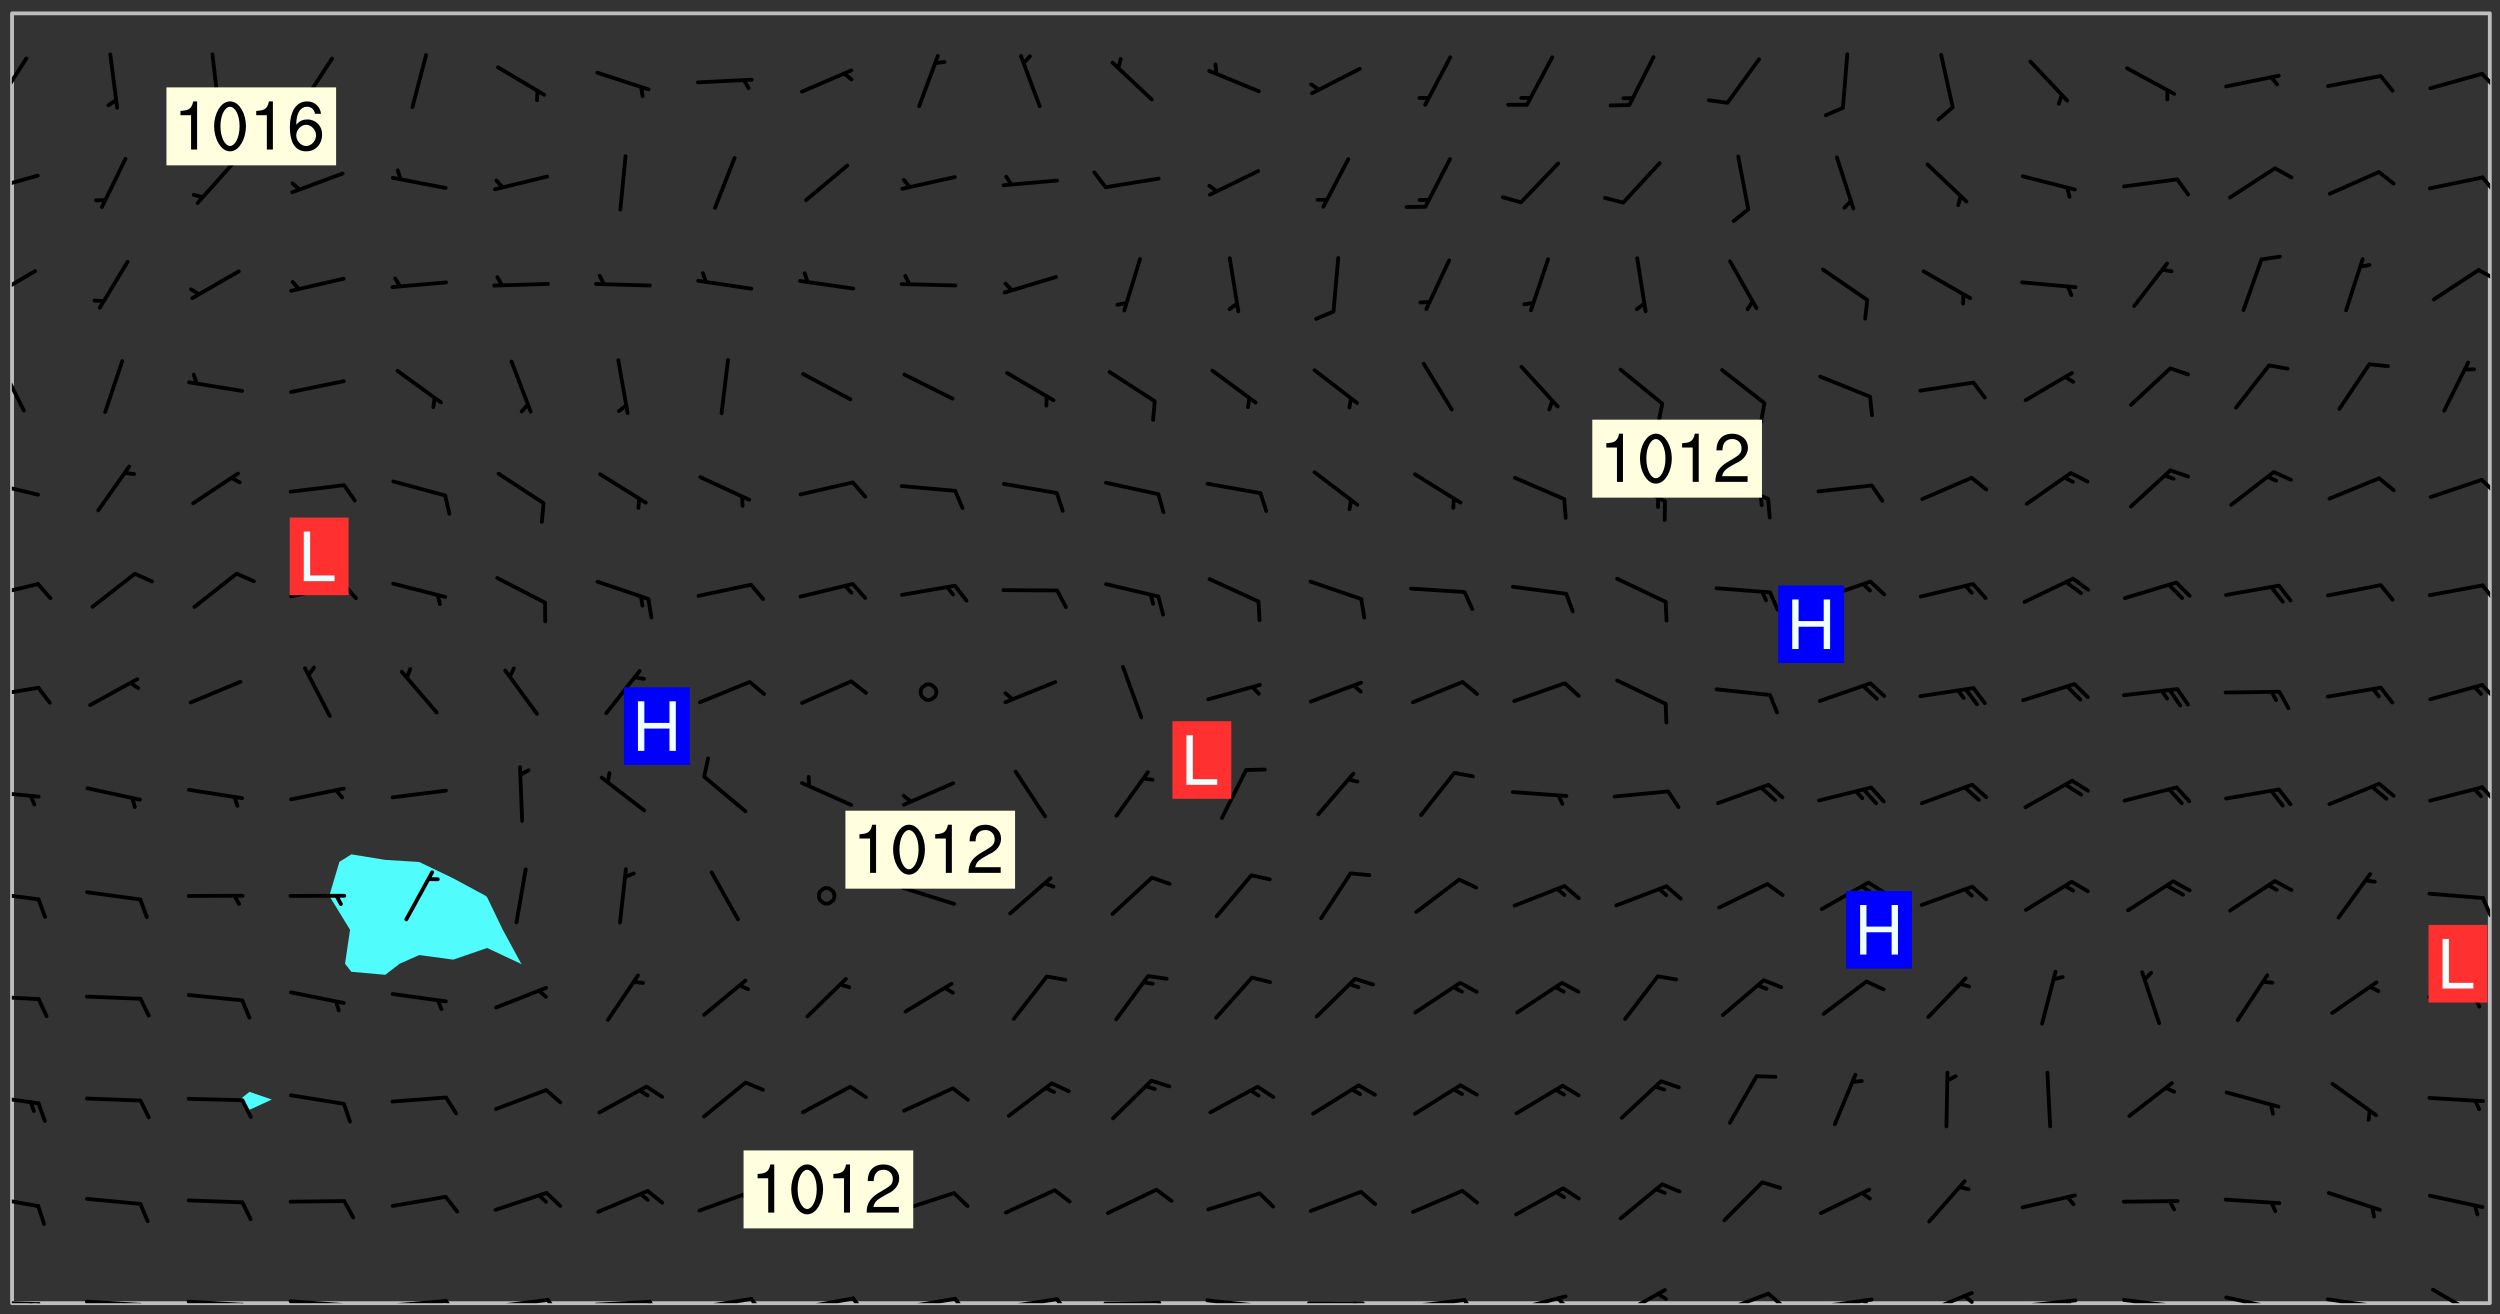 <svg xmlns="http://www.w3.org/2000/svg" role="img" xmlns:xlink="http://www.w3.org/1999/xlink" viewBox="142.45 309.95 326.84 171.84"><rect x="142.45" y="309.95" width="326.84" height="171.84" fill="#333333" stroke="none"/><defs><clipPath id="clip2"><path d="M 144 311.672 L 145 311.672 L 145 480.328 L 144 480.328 Z M 144 311.672"/></clipPath><clipPath id="clip3"><path d="M 144 311.672 L 468 311.672 L 468 480.328 L 144 480.328 Z M 144 311.672"/></clipPath><clipPath id="clip4"><path d="M 467 311.672 L 468 311.672 L 468 480.328 L 467 480.328 Z M 467 311.672"/></clipPath><clipPath id="clip5"><path d="M 144 479 L 148 479 L 148 480.328 L 144 480.328 Z M 144 479"/></clipPath><clipPath id="clip6"><path d="M 147 480 L 149 480 L 149 480.328 L 147 480.328 Z M 147 480"/></clipPath><clipPath id="clip7"><path d="M 146 480 L 148 480 L 148 480.328 L 146 480.328 Z M 146 480"/></clipPath><clipPath id="clip8"><path d="M 153 479 L 162 479 L 162 480.328 L 153 480.328 Z M 153 479"/></clipPath><clipPath id="clip9"><path d="M 160 480 L 163 480 L 163 480.328 L 160 480.328 Z M 160 480"/></clipPath><clipPath id="clip10"><path d="M 166 479 L 175 479 L 175 480.328 L 166 480.328 Z M 166 479"/></clipPath><clipPath id="clip11"><path d="M 173 480 L 176 480 L 176 480.328 L 173 480.328 Z M 173 480"/></clipPath><clipPath id="clip12"><path d="M 180 479 L 188 479 L 188 480.328 L 180 480.328 Z M 180 479"/></clipPath><clipPath id="clip13"><path d="M 187 480 L 189 480 L 189 480.328 L 187 480.328 Z M 187 480"/></clipPath><clipPath id="clip14"><path d="M 193 479 L 202 479 L 202 480.328 L 193 480.328 Z M 193 479"/></clipPath><clipPath id="clip15"><path d="M 200 479 L 203 479 L 203 480.328 L 200 480.328 Z M 200 479"/></clipPath><clipPath id="clip16"><path d="M 206 479 L 215 479 L 215 480.328 L 206 480.328 Z M 206 479"/></clipPath><clipPath id="clip17"><path d="M 213 479 L 216 479 L 216 480.328 L 213 480.328 Z M 213 479"/></clipPath><clipPath id="clip18"><path d="M 220 479 L 228 479 L 228 480.328 L 220 480.328 Z M 220 479"/></clipPath><clipPath id="clip19"><path d="M 227 479 L 229 479 L 229 480.328 L 227 480.328 Z M 227 479"/></clipPath><clipPath id="clip20"><path d="M 233 479 L 241 479 L 241 480.328 L 233 480.328 Z M 233 479"/></clipPath><clipPath id="clip21"><path d="M 240 479 L 243 479 L 243 480.328 L 240 480.328 Z M 240 479"/></clipPath><clipPath id="clip22"><path d="M 246 479 L 255 479 L 255 480.328 L 246 480.328 Z M 246 479"/></clipPath><clipPath id="clip23"><path d="M 253 479 L 256 479 L 256 480.328 L 253 480.328 Z M 253 479"/></clipPath><clipPath id="clip24"><path d="M 260 479 L 268 479 L 268 480.328 L 260 480.328 Z M 260 479"/></clipPath><clipPath id="clip25"><path d="M 267 479 L 270 479 L 270 480.328 L 267 480.328 Z M 267 479"/></clipPath><clipPath id="clip26"><path d="M 273 479 L 281 479 L 281 480.328 L 273 480.328 Z M 273 479"/></clipPath><clipPath id="clip27"><path d="M 280 479 L 283 479 L 283 480.328 L 280 480.328 Z M 280 479"/></clipPath><clipPath id="clip28"><path d="M 286 480 L 295 480 L 295 480.328 L 286 480.328 Z M 286 480"/></clipPath><clipPath id="clip29"><path d="M 293 480 L 296 480 L 296 480.328 L 293 480.328 Z M 293 480"/></clipPath><clipPath id="clip30"><path d="M 300 479 L 308 479 L 308 480.328 L 300 480.328 Z M 300 479"/></clipPath><clipPath id="clip31"><path d="M 307 480 L 309 480 L 309 480.328 L 307 480.328 Z M 307 480"/></clipPath><clipPath id="clip32"><path d="M 313 480 L 321 480 L 321 480.328 L 313 480.328 Z M 313 480"/></clipPath><clipPath id="clip33"><path d="M 319 480 L 321 480 L 321 480.328 L 319 480.328 Z M 319 480"/></clipPath><clipPath id="clip34"><path d="M 326 479 L 335 479 L 335 480.328 L 326 480.328 Z M 326 479"/></clipPath><clipPath id="clip35"><path d="M 333 479 L 336 479 L 336 480.328 L 333 480.328 Z M 333 479"/></clipPath><clipPath id="clip36"><path d="M 340 479 L 348 479 L 348 480.328 L 340 480.328 Z M 340 479"/></clipPath><clipPath id="clip37"><path d="M 345 479 L 348 479 L 348 480.328 L 345 480.328 Z M 345 479"/></clipPath><clipPath id="clip38"><path d="M 353 478 L 361 478 L 361 480.328 L 353 480.328 Z M 353 478"/></clipPath><clipPath id="clip39"><path d="M 358 478 L 361 478 L 361 480.328 L 358 480.328 Z M 358 478"/></clipPath><clipPath id="clip40"><path d="M 366 478 L 374 478 L 374 480.328 L 366 480.328 Z M 366 478"/></clipPath><clipPath id="clip41"><path d="M 373 478 L 376 478 L 376 480.328 L 373 480.328 Z M 373 478"/></clipPath><clipPath id="clip42"><path d="M 379 479 L 388 479 L 388 480.328 L 379 480.328 Z M 379 479"/></clipPath><clipPath id="clip43"><path d="M 385 479 L 388 479 L 388 480.328 L 385 480.328 Z M 385 479"/></clipPath><clipPath id="clip44"><path d="M 393 478 L 401 478 L 401 480.328 L 393 480.328 Z M 393 478"/></clipPath><clipPath id="clip45"><path d="M 399 479 L 401 479 L 401 480.328 L 399 480.328 Z M 399 479"/></clipPath><clipPath id="clip46"><path d="M 406 479 L 415 479 L 415 480.328 L 406 480.328 Z M 406 479"/></clipPath><clipPath id="clip47"><path d="M 412 479 L 414 479 L 414 480.328 L 412 480.328 Z M 412 479"/></clipPath><clipPath id="clip48"><path d="M 419 479 L 428 479 L 428 480.328 L 419 480.328 Z M 419 479"/></clipPath><clipPath id="clip49"><path d="M 425 480 L 427 480 L 427 480.328 L 425 480.328 Z M 425 480"/></clipPath><clipPath id="clip50"><path d="M 433 479 L 441 479 L 441 480.328 L 433 480.328 Z M 433 479"/></clipPath><clipPath id="clip51"><path d="M 440 480 L 442 480 L 442 480.328 L 440 480.328 Z M 440 480"/></clipPath><clipPath id="clip52"><path d="M 446 479 L 454 479 L 454 480.328 L 446 480.328 Z M 446 479"/></clipPath><clipPath id="clip53"><path d="M 452 480 L 454 480 L 454 480.328 L 452 480.328 Z M 452 480"/></clipPath><clipPath id="clip54"><path d="M 460 478 L 467 478 L 467 480.328 L 460 480.328 Z M 460 478"/></clipPath><clipPath id="clip55"><path d="M 144 466 L 148 466 L 148 468 L 144 468 Z M 144 466"/></clipPath><clipPath id="clip56"><path d="M 144 452 L 148 452 L 148 455 L 144 455 Z M 144 452"/></clipPath><clipPath id="clip57"><path d="M 144 439 L 148 439 L 148 441 L 144 441 Z M 144 439"/></clipPath><clipPath id="clip58"><path d="M 144 426 L 148 426 L 148 428 L 144 428 Z M 144 426"/></clipPath><clipPath id="clip59"><path d="M 466 427 L 468 427 L 468 430 L 466 430 Z M 466 427"/></clipPath><clipPath id="clip60"><path d="M 144 413 L 148 413 L 148 415 L 144 415 Z M 144 413"/></clipPath><clipPath id="clip61"><path d="M 466 412 L 468 412 L 468 415 L 466 415 Z M 466 412"/></clipPath><clipPath id="clip62"><path d="M 144 399 L 148 399 L 148 402 L 144 402 Z M 144 399"/></clipPath><clipPath id="clip63"><path d="M 466 399 L 468 399 L 468 402 L 466 402 Z M 466 399"/></clipPath><clipPath id="clip64"><path d="M 144 386 L 148 386 L 148 389 L 144 389 Z M 144 386"/></clipPath><clipPath id="clip65"><path d="M 466 386 L 468 386 L 468 389 L 466 389 Z M 466 386"/></clipPath><clipPath id="clip66"><path d="M 144 372 L 148 372 L 148 375 L 144 375 Z M 144 372"/></clipPath><clipPath id="clip67"><path d="M 466 372 L 468 372 L 468 375 L 466 375 Z M 466 372"/></clipPath><clipPath id="clip68"><path d="M 144 357 L 146 357 L 146 364 L 144 364 Z M 144 357"/></clipPath><clipPath id="clip69"><path d="M 144 345 L 148 345 L 148 350 L 144 350 Z M 144 345"/></clipPath><clipPath id="clip70"><path d="M 466 345 L 468 345 L 468 347 L 466 347 Z M 466 345"/></clipPath><clipPath id="clip71"><path d="M 144 332 L 148 332 L 148 336 L 144 336 Z M 144 332"/></clipPath><clipPath id="clip72"><path d="M 466 332 L 468 332 L 468 336 L 466 336 Z M 466 332"/></clipPath><clipPath id="clip73"><path d="M 144 317 L 147 317 L 147 324 L 144 324 Z M 144 317"/></clipPath><clipPath id="clip74"><path d="M 466 319 L 468 319 L 468 322 L 466 322 Z M 466 319"/></clipPath><g id="surface578" clip-path="url(#clip1)"><path fill="#fff" fill-opacity="0" fill-rule="evenodd" d="M 0 0 L 1000 0 L 1000 1000 L 0 1000 Z M 0 0"/><path fill="#d3d3d3" fill-opacity="0" fill-rule="evenodd" d="M162.152 355.867L161.918 356.16 161.977 356.395 162.094 356.566 162.27 356.801 162.562 357.148 162.676 357.207 162.793 357.035 162.852 356.801 163.027 356.625 163.492 356.449 164.191 356.449 164.426 356.742 164.715 357.559 164.773 357.734 164.949 357.965 165.301 358.199 166 358.898 166.172 359.074 166.406 359.422 166.641 359.832 166.93 360.414 167.34 360.879 167.57 361.113 167.805 361.289 167.922 361.52 168.098 361.812 168.27 362.977 168.27 363.211 168.328 363.5 168.387 363.617 168.504 363.734 168.852 364.145 168.969 364.316 169.145 364.492 169.32 364.727 169.438 364.898 169.609 365.25 169.668 365.484 169.902 365.891 170.137 365.832 169.961 366.008 169.902 366.938 169.32 366.938 169.086 366.824 168.738 366.938 168.621 367.055 168.562 367.348 168.504 367.523 168.387 367.695 167.922 367.988 167.863 368.223 167.805 368.336 167.805 368.98 167.863 369.152 167.863 369.562 167.922 369.621 167.922 370.027 167.98 370.434 168.098 370.609 168.156 370.668 168.387 371.309 168.328 371.602 168.328 372.301 168.27 372.883 168.27 373.117 168.211 373.348 168.156 373.699 168.156 375.621 168.211 375.738 168.637 375.738 168.27 375.855 168.246 376.207 169.137 377.375 170.879 377.914 172.219 378.273 172.219 378.812 172.309 379.621 172.844 380.336 174.363 380.605 175.254 380.52 175.344 381.684 175.879 381.863 177.039 381.684 179.094 380.699 180.254 380.336 182.133 380.16 183.828 379.98 183.648 380.699 182.133 380.785 180.883 380.875 180.078 381.145 179.004 381.953 179.273 382.672 179.809 383.57 179.629 384.195 179.363 385.004 179.629 386.082 180.254 386.98 181.059 387.16 182.309 386.98 182.043 387.703 182.141 388.207 182.195 388.5 182.195 388.672 182.254 388.965 182.254 389.371 182.43 389.488 182.781 389.605 183.188 389.605 183.48 389.43 183.594 389.312 183.652 389.195 183.77 388.965 183.828 388.789 184.18 388.324 184.41 388.148 184.586 388.09 184.762 388.148 184.82 388.324 184.938 389.312 184.992 389.781 185.051 389.953 185.168 390.188 185.344 390.246 186.16 390.305 186.449 390.305 186.566 390.539 186.625 390.945 186.684 391.297 186.684 392.402 186.801 392.695 186.918 393.043 187.207 393.742 187.383 394.094 187.965 394.848 188.316 395.023 188.488 395.082 188.957 395.316 189.598 395.781 189.945 396.016 190.238 396.191 190.531 396.246 190.762 396.309 191.578 396.656 191.871 396.832 191.984 397.004 192.336 397.355 192.453 397.531 192.977 398.172 192.977 398.461 193.035 398.812 193.035 399.16 193.094 399.512 193.152 399.801 193.27 399.859 193.441 399.918 193.617 399.918 194.199 400.152 194.375 400.27 194.551 400.559 194.727 400.793 194.84 401.027 195.133 401.258 195.25 401.375 195.25 401.785 195.309 401.84 195.598 402.074 195.832 402.191 195.891 402.309 196.008 402.48 196.066 402.598 196.297 402.832 196.355 403.008 196.59 403.066 196.707 403.125 196.59 403.238 196.531 403.355 196.531 403.473 196.414 403.766 196.297 404.055 196.297 404.637 196.473 404.754 196.59 404.812 196.648 404.93 196.766 405.047 196.879 405.105 197.055 405.453 197.113 405.805 197.172 406.211 197.172 406.387 197.113 406.562 196.996 407.262 196.996 407.434 197.113 407.609 197.406 407.902 197.812 407.902 197.988 408.02 198.105 408.191 198.223 408.484 198.223 408.719 197.695 408.719 197.465 408.484 197.23 408.484 197.055 408.543 196.996 409.242 197.055 409.59 197.172 409.766 197.348 410.176 197.465 410.406 197.754 410.875 197.93 410.93 198.453 410.93 198.688 410.988 199.445 411.629 199.504 411.922 199.504 412.156 199.562 412.215 199.793 412.562 199.793 412.914 199.676 413.086 199.676 413.379 199.969 413.668 200.262 413.844 200.434 413.902 200.727 414.078 201.02 414.195 201.602 414.602 201.891 414.836 202.184 415.012 202.402 415.172 202.418 415.184 202.648 415.359 203.289 415.883 203.465 416.117 203.582 416.293 203.758 416.469 203.871 416.641 203.871 417.281 203.988 417.457 204.457 417.574 205.039 417.691 205.273 417.75 205.504 417.863 205.797 417.98 205.91 418.039 206.496 418.391 206.785 418.562 206.961 418.625 207.137 418.68 207.312 418.738 208.012 419.09 208.301 419.266 208.535 419.32 208.824 419.496 209.059 419.613 209.699 420.02 209.992 420.137 210.164 420.195 210.398 420.254 210.809 420.312 211.039 420.371 211.273 420.488 211.332 420.66 210.922 420.836 211.391 420.895 211.449 421.188 211.562 421.422 211.738 421.477 211.973 421.535 212.148 421.594 212.555 421.711 213.195 421.945 213.312 422.117 213.371 422.352 213.371 422.527 213.312 422.645 213.254 423.051 213.488 423.285 213.605 423.344 213.953 423.461 214.594 423.691 214.77 423.809 215.059 423.926 215.234 424.102 215.469 424.566 216.051 425.672 216.227 425.848 216.574 426.023 216.75 426.141 217.102 426.258 218.148 426.781 218.383 426.84 218.848 426.953 219.141 427.012 219.605 427.188 220.363 427.77 220.598 428.004 220.945 428.469 221.121 428.645 221.41 428.879 222.227 429.578 222.52 429.754 222.809 430.043 223.102 430.219 223.395 430.508 224.09 431.148 224.266 431.324 224.559 431.559 224.848 431.793 225.316 432.082 225.957 432.664 226.305 432.898 226.539 433.191 226.887 433.539 227.238 434.004 228.172 434.996 228.52 435.402 228.637 435.578 228.871 435.637 228.984 435.754 229.629 435.93 229.859 436.043 230.094 436.102 230.387 436.277 230.617 436.395 231.551 437.094 231.957 437.5 232.191 437.676 232.598 437.852 232.832 437.969 233.648 438.316 233.996 438.551 234.23 438.668 234.523 438.957 234.754 439.074 235.512 439.426 235.863 439.598 236.094 439.656 236.387 439.773 236.621 439.832 237.492 440.008 238.309 440.008 238.777 440.238 238.949 440.297 239.824 440.996 240.289 441.113 240.582 441.172 240.758 441.23 240.988 441.289 241.457 441.348 241.805 441.406 242.156 441.465 242.562 441.523 242.855 441.523 243.027 441.582 243.027 441.812 243.203 441.988 243.496 441.988 243.844 442.047 244.195 442.105 244.895 442.223 245.535 442.223 246 441.988 246.293 441.812 246.465 441.695 246.875 441.523 247.164 441.348 248.098 440.883 248.566 440.59 249.09 440.297 249.555 440.125 250.02 439.949 251.07 439.484 251.359 439.367 251.77 439.25 252.059 439.133 252.586 438.957 254.102 438.258 254.684 437.91 254.973 437.852 255.266 437.793 255.613 437.676 256.488 437.445 256.84 437.328 256.953 437.328 257.188 437.27 258.062 437.035 258.297 436.977 259.109 436.977 259.461 436.918 260.277 436.801 260.449 436.742 260.801 436.688 261.094 436.629 261.324 436.57 262.141 436.395 262.316 436.336 262.664 436.336 262.898 436.277 263.363 436.16 264.121 435.988 264.355 435.93 264.703 435.93 265.113 435.812 265.402 435.754 266.688 435.695 266.977 435.695 267.387 435.637 267.617 435.578 267.793 435.578 268.668 435.461 269.074 435.461 269.484 435.344 269.832 435.344 270.184 435.23 271.055 435.172 272.805 435.172 273.852 435.461 274.262 435.578 274.551 435.695 274.902 435.812 275.191 435.93 276.242 436.102 276.531 436.16 276.824 436.16 277.117 436.219 277.289 436.277 277.699 436.336 277.871 436.395 277.988 436.453 278.105 436.453 278.223 436.512 278.574 436.57 278.688 436.57 279.098 436.637 281.02 437.031 282.945 437.426 284.465 437.875 286.16 438.594 288.305 439.398 289.91 438.68 291.34 437.875 292.5 436.797 293.75 436.348 296.785 435.629 298.66 435.27 300.805 433.922 303.039 432.668 305.539 431.41 307.234 430.961 309.02 430.781 310.18 430.512 310.805 431.051 312.145 430.781 312.859 429.793 313.844 428.449 314.289 428.27 315.094 427.91 316.969 427.371 318.754 426.922 320.004 426.652 321.164 426.562 322.863 426.473 324.824 426.203 326.074 426.113 326.613 426.113 327.238 426.023 328.129 426.023 330.273 425.844 332.684 425.664 335.273 425.574 336.969 425.754 338.578 425.844 340.008 426.203 341.168 426.922 343.043 427.91 344.203 429.438 344.469 430.152 345.098 430.242 345.453 431.141 345.988 431.68 346.523 433.207 347.598 433.566 348.133 433.566 347.328 434.102 347.418 435.809 348.133 438.504 349.023 439.309 349.918 440.297 350.633 441.555 352.418 442.094 353.938 441.914 354.293 443.258 355.902 442.453 356.883 441.914 357.152 442.184 357.469 441.969 357.688 441.824 358.488 442.273 358.938 441.914 359.293 441.914 359.828 441.645 360.367 440.926 360.902 440.656 361.527 439.668 362.688 440.117 363.527 440.488 364.922 441.105 366.617 440.926 368.223 440.926 370.008 441.016 370.188 439.309 370.723 437.965 371.527 438.234 372.02 439.082 372.422 439.488 372.332 440.027 372.332 440.387 373.047 440.836 373.758 440.566 375.188 440.566 375.547 441.555 375.992 442.812 376.707 444.156 377.957 444.785 379.652 445.414 380.367 445.234 380.547 444.695 381.527 444.605 381.977 444.965 382.062 446.223 381.797 446.852 381.262 447.031 381.262 447.57 381.977 448.555 382.242 449.094 383.227 450.082 384.027 451.16 383.762 451.52 383.672 452.418 383.047 454.75 382.691 456.816 382.602 458.609 382.422 459.328 382.332 459.867 382.332 461.305 381.352 463.188 380.992 464.895 380.457 465.793 379.652 466.961 379.387 467.5 381.441 468.754 381.527 469.113 381.172 469.652 381.082 469.473 381.082 470.281 381.172 471.719 380.727 472.434 379.652 472.527 379.387 473.242 379.922 474.141 380.727 474.859 381.887 475.668 383.227 475.938 383.672 476.297 383.316 476.746 381.527 476.656 380.277 476.207 379.562 475.488 378.938 475.398 378.762 478.988 378.574 480.297 467.934 480.297 467.934 311.703 412.664 311.703 412.664 360.785 413.426 360.91 416.715 361.453 418.738 364.289 418.738 367.043 421.09 367.375 423.438 367.707 427.488 367.707 426.109 371.867 424.086 372.574 422.062 373.277 421.52 373.621 418.926 375.238 418.738 375.355 416.715 373.277 415.984 370.535 413.312 368.457 411.938 364.957 411.871 364.875 409.914 362.203 412.664 360.785 412.664 311.703 294.422 311.703 294.422 403.117 294.539 403.148 294.672 403.16 294.746 403.234 294.852 403.281 294.941 403.34 295.027 403.398 295.117 403.457 295.414 403.754 295.473 403.844 295.504 403.961 295.531 404.078 295.547 404.215 295.516 404.332 295.457 404.422 295.398 404.508 295.355 404.613 295.309 404.715 295.281 404.836 295.281 404.98 295.457 405.25 295.605 405.398 295.68 405.484 295.754 405.559 295.797 405.664 295.859 405.754 295.918 405.84 295.961 405.945 296.02 406.035 296.066 406.137 296.109 406.242 296.168 406.328 296.285 406.508 296.359 406.582 296.422 406.668 296.48 406.758 296.523 406.863 296.582 406.953 296.641 407.039 296.703 407.129 296.762 407.219 296.805 407.32 296.922 407.5 296.996 407.574 297.055 407.66 297.129 407.734 297.219 407.793 297.324 407.84 297.473 407.84 297.605 407.824 297.738 407.84 297.84 407.793 297.914 407.719 297.961 407.617 297.945 407.484 297.945 407.336 297.898 407.23 297.871 407.113 297.824 407.012 297.797 406.891 297.754 406.789 297.691 406.699 297.648 406.598 297.605 406.492 297.574 406.375 297.559 406.242 297.547 406.105 297.633 406.047 297.691 405.961 297.812 405.93 297.855 406.035 297.871 406.168 297.871 406.285 297.93 406.387 297.988 406.477 298.078 406.535 298.227 406.684 298.285 406.773 298.328 406.879 298.316 406.98 298.402 407.039 298.508 407.086 298.594 407.145 298.684 407.203 298.758 407.277 298.641 407.305 298.535 407.352 298.449 407.41 298.375 407.484 298.316 407.574 298.254 407.66 298.227 407.781 298.18 407.883 298.137 407.988 298.105 408.105 298.094 408.238 298.078 408.371 298.078 408.52 298.105 408.637 298.152 408.742 298.195 408.844 298.254 408.934 298.328 409.008 298.418 409.066 298.492 409.141 298.582 409.199 298.641 409.289 298.684 409.395 298.73 409.496 298.848 409.527 298.98 409.543 299.129 409.543 299.246 409.512 299.352 409.555 299.395 409.66 299.441 409.762 299.469 409.883 299.5 410 299.527 410.117 299.559 410.238 299.586 410.355 299.691 410.398 299.793 410.445 299.926 410.43 300.074 410.578 300.137 410.664 300.211 410.738 300.281 410.812 300.371 410.875 300.477 410.918 300.578 410.961 300.695 410.992 300.832 411.008 300.949 410.977 301.023 410.902 301.051 410.785 301.039 410.652 301.008 410.531 300.98 410.414 301.023 410.309 301.141 410.309 301.23 410.371 301.348 410.398 301.496 410.398 301.629 410.414 301.777 410.414 301.91 410.43 302.043 410.414 302.191 410.414 302.324 410.398 302.457 410.387 302.594 410.398 302.711 410.371 302.844 410.355 303.035 410.297 302.977 410.473 302.961 410.605 302.934 410.727 302.918 410.859 302.859 410.945 302.727 410.961 302.621 411.008 302.516 411.051 302.398 411.082 302.281 411.109 302.016 411.141 301.867 411.141 301.734 411.156 301.66 411.23 301.719 411.316 301.867 411.465 301.984 411.645 302.059 411.715 302.148 411.777 302.238 411.836 302.324 411.895 302.414 411.953 302.516 411.996 302.621 412.059 302.727 412.102 302.812 412.16 302.918 412.207 303.02 412.25 303.199 412.367 303.258 412.457 303.215 412.559 303.168 412.664 303.184 412.797 303.406 413.02 303.465 413.109 303.508 413.211 303.539 413.332 303.582 413.434 303.598 413.566 303.629 413.684 303.641 413.82 303.672 413.938 303.82 414.086 303.922 414.129 304.027 414.172 304.145 414.203 304.277 414.219 304.414 414.234 304.531 414.234 304.648 414.203 304.738 414.145 304.781 414.039 304.828 413.938 304.871 413.832 304.902 413.715 304.914 413.582 304.914 413.434 304.902 413.301 304.887 413.168 304.855 413.051 304.812 412.945 304.766 412.84 304.723 412.738 304.68 412.633 304.664 412.5 304.68 412.367 304.707 412.25 304.738 412.133 304.766 412.012 304.812 411.91 304.902 411.852 304.988 411.789 305.062 411.715 305.152 411.656 305.375 411.434 305.434 411.348 305.508 411.273 305.625 411.094 305.684 411.008 305.684 410.859 305.609 410.785 305.508 410.738 305.402 410.695 305.301 410.652 305.242 410.562 305.195 410.457 305.168 410.34 305.258 410.281 305.375 410.25 305.477 410.207 305.656 410.09 305.805 409.941 305.816 409.809 305.805 409.703 305.715 409.645 305.582 409.66 305.434 409.66 305.301 409.676 305.168 409.66 305.047 409.629 304.961 409.57 304.887 409.496 304.828 409.406 304.766 409.32 304.648 409.141 304.59 409.055 304.621 408.934 304.707 408.875 304.828 408.844 304.887 408.758 304.887 408.637 304.855 408.52 304.797 408.43 304.738 408.344 304.691 408.238 304.664 408.121 304.648 407.988 304.707 407.898 304.781 407.824 304.871 407.766 304.988 407.586 305.062 407.512 305.121 407.426 305.27 407.277 305.391 407.246 305.523 407.23 305.656 407.246 305.73 407.32 305.773 407.426 305.789 407.559 305.758 407.676 305.641 407.707 305.508 407.719 305.359 407.867 305.316 407.973 305.27 408.074 305.242 408.195 305.211 408.312 305.211 408.461 305.242 408.578 305.285 408.684 305.344 408.773 305.418 408.844 305.492 408.918 305.609 408.949 305.73 408.977 305.848 408.949 305.98 408.934 306.098 408.934 306.188 408.992 306.262 409.066 306.309 409.172 306.367 409.258 306.469 409.305 306.602 409.32 306.707 409.363 306.793 409.422 306.781 409.527 306.707 409.602 306.527 409.719 306.469 409.809 306.379 409.867 306.309 409.941 306.234 410.016 306.172 410.105 306.145 410.223 306.129 410.355 306.145 410.488 306.129 410.621 306.129 410.77 306.145 410.902 306.172 411.02 306.203 411.141 306.277 411.215 306.367 411.273 306.453 411.332 306.543 411.391 306.66 411.422 306.66 411.508 306.559 411.555 306.469 411.613 306.203 411.645 306.086 411.672 305.938 411.672 305.832 411.715 305.73 411.762 305.672 411.852 305.609 412.086 305.598 412.219 305.566 412.34 305.551 412.473 305.551 412.766 305.539 412.898 305.551 413.035 305.566 413.168 305.699 413.184 305.832 413.195 305.953 413.227 306.039 413.285 306.113 413.359 306.16 413.465 306.203 413.566 306.219 413.699 306.219 414.145 306.203 414.277 306.203 414.723 306.234 414.988 306.262 415.105 306.277 415.238 306.309 415.355 306.395 415.566 306.426 415.832 306.426 415.98 306.395 416.098 306.367 416.215 306.336 416.336 306.309 416.453 306.277 416.57 306.246 416.691 306.234 416.824 306.219 416.957 306.309 417.016 306.426 416.984 306.527 417 306.574 417.105 306.543 417.371 306.543 417.812 306.5 417.918 306.453 418.023 306.41 418.125 306.367 418.23 306.309 418.316 306.277 418.438 306.234 418.555 306.203 418.672 306.188 418.805 306.203 418.938 306.262 419.027 306.367 419.074 306.453 419.133 306.512 419.219 306.5 419.355 306.469 419.473 306.426 419.574 306.426 420.02 306.41 420.152 306.41 420.301 306.379 420.418 306.336 420.523 306.309 420.641 306.262 420.746 306.219 420.848 306.188 420.969 306.16 421.086 306.129 421.219 306.098 421.336 306.07 421.453 306.027 421.559 305.996 421.676 305.965 421.797 305.953 421.93 305.938 422.062 305.938 422.359 305.965 422.477 305.965 422.625 306.012 423.023 306.039 423.141 306.098 423.23 306.219 423.262 306.367 423.262 306.5 423.246 306.559 423.336 306.559 423.453 306.5 423.543 306.41 423.602 306.309 423.645 306.203 423.691 306.113 423.75 306.027 423.809 305.891 423.824 305.773 423.793 305.641 423.777 305.539 423.824 305.477 423.91 305.465 424.047 305.449 424.18 305.418 424.297 305.391 424.414 305.375 424.547 305.344 424.668 305.344 424.965 305.359 425.098 305.391 425.215 305.391 425.363 305.402 425.496 305.402 425.645 305.375 425.762 305.328 425.863 305.301 425.984 305.27 426.102 305.211 426.191 305.137 426.266 305.035 426.309 304.93 426.355 304.812 426.383 304.691 426.414 304.59 426.367 304.648 426.281 304.754 426.234 304.781 426.117 304.812 426 304.84 425.879 304.871 425.762 304.871 425.613 304.887 425.48 304.855 425.363 304.812 425.258 304.707 425.273 304.633 425.348 304.531 425.391 304.441 425.453 304.367 425.527 304.324 425.629 304.309 425.762 304.277 425.879 304.25 426 304.219 426.117 304.191 426.234 304.16 426.355 304.133 426.473 304.102 426.59 304.059 426.695 303.969 426.754 303.879 426.754 303.762 426.723 303.73 426.637 303.746 426.5 303.715 426.383 303.715 426.234 303.703 426.102 303.703 425.953 303.641 425.719 303.613 425.598 303.57 425.496 303.523 425.391 303.465 425.305 303.406 425.215 303.363 425.109 303.301 425.023 303.152 424.875 303.082 424.801 302.977 424.754 302.871 424.711 302.77 424.668 302.473 424.371 302.383 424.297 302.297 424.238 302.191 424.195 302.102 424.133 302.016 424.074 301.91 424.031 301.82 423.973 301.734 423.91 301.66 423.84 301.555 423.793 301.469 423.734 301.363 423.691 301.273 423.629 301.172 423.586 301.066 423.543 300.98 423.484 300.875 423.438 300.77 423.395 300.668 423.348 300.578 423.289 300.477 423.246 300.371 423.203 300.281 423.141 300.164 423.113 300.031 423.098 299.898 423.113 299.75 423.113 299.617 423.129 299.5 423.098 299.41 423.039 299.336 422.965 299.246 422.906 299.145 422.859 298.996 422.859 298.875 422.832 298.773 422.789 298.699 422.715 298.582 422.535 298.492 422.477 298.391 422.434 298.301 422.371 298.195 422.328 298.105 422.27 298.02 422.211 297.914 422.164 297.855 422.078 297.797 421.988 297.754 421.883 297.707 421.781 297.633 421.707 297.547 421.648 297.473 421.574 297.383 421.516 297.16 421.293 297.117 421.188 297.086 420.922 297.191 420.879 297.336 420.879 297.441 420.922 297.516 420.996 297.605 421.055 297.691 421.113 297.797 421.16 297.887 421.219 298.035 421.367 298.105 421.441 298.254 421.59 298.316 421.676 298.391 421.75 298.477 421.809 298.551 421.883 298.641 421.945 298.73 422.004 298.816 422.062 299.086 422.238 299.188 422.285 299.293 422.328 299.395 422.371 299.441 422.297 299.5 422.211 299.574 422.137 299.645 422.062 299.75 422.105 299.824 422.18 299.883 422.27 299.926 422.371 299.973 422.477 300.016 422.582 300.137 422.609 300.254 422.582 300.328 422.492 300.371 422.387 300.43 422.297 300.504 422.223 300.609 422.18 300.727 422.152 300.859 422.164 300.949 422.223 301.098 422.371 301.156 422.461 301.199 422.566 301.246 422.668 301.289 422.773 301.332 422.875 301.438 422.922 301.543 422.965 301.676 422.98 301.762 422.922 301.82 422.832 301.895 422.758 302 422.715 302.117 422.742 302.223 422.789 302.324 422.832 302.43 422.875 302.531 422.922 302.711 423.039 302.711 423.156 302.695 423.289 302.711 423.422 302.727 423.559 302.785 423.645 302.887 423.691 303.008 423.719 303.125 423.75 303.273 423.75 303.391 423.719 303.449 423.629 303.629 423.512 303.688 423.422 303.762 423.348 303.82 423.262 303.938 423.082 304.117 422.965 304.234 422.996 304.324 423.055 304.367 423.129 304.352 423.262 304.352 423.379 304.441 423.438 304.59 423.438 304.723 423.422 304.855 423.41 305.121 423.379 305.227 423.336 305.344 423.305 305.465 423.277 305.539 423.203 305.609 423.129 305.672 423.039 305.656 422.934 305.609 422.832 305.508 422.789 305.402 422.773 305.285 422.801 305.02 422.832 304.871 422.832 304.797 422.758 304.707 422.699 304.59 422.668 304.473 422.641 304.34 422.625 304.191 422.625 304.059 422.641 303.762 422.641 303.656 422.594 303.508 422.445 303.465 422.344 303.406 422.254 303.629 422.031 303.715 421.973 303.82 421.93 303.938 421.898 304.07 421.883 304.203 421.898 304.34 421.914 304.441 421.957 304.574 421.945 304.664 421.883 304.766 421.84 304.828 421.75 304.781 421.648 304.691 421.59 304.574 421.559 304.473 421.516 304.414 421.426 304.352 421.336 304.352 421.219 304.367 421.086 304.473 421.039 304.547 420.969 304.547 420.848 304.457 420.789 304.426 420.672 304.516 420.613 304.59 420.539 304.633 420.434 304.691 420.344 304.738 420.242 304.754 420.109 304.754 419.961 304.707 419.855 304.664 419.754 304.574 419.695 304.441 419.68 304.34 419.637 304.203 419.621 304.086 419.59 303.641 419.59 303.508 419.574 303.375 419.562 303.242 419.547 303.125 419.516 302.977 419.516 302.844 419.5 302.711 419.488 302.445 419.457 302.324 419.414 302.238 419.355 302.164 419.281 302.164 419.133 302.176 419 302.281 418.953 302.383 418.91 302.516 418.895 302.668 418.895 302.801 418.879 303.094 418.879 303.215 418.91 303.316 418.953 303.406 419.012 303.641 419.074 303.762 419.027 303.852 418.969 303.953 418.926 304.086 418.91 304.191 418.953 304.293 419 304.426 419.012 304.547 418.984 304.691 418.984 304.812 418.953 304.93 418.926 305.035 418.879 305.109 418.805 305.195 418.746 305.344 418.598 305.402 418.512 305.449 418.406 305.477 418.289 305.492 418.184 305.391 418.141 305.301 418.082 305.184 418.051 305.078 418.008 304.988 417.945 304.914 417.859 304.84 417.785 304.738 417.742 304.633 417.695 304.531 417.652 304.473 417.562 304.426 417.461 304.34 417.25 304.277 417.164 304.219 417.074 304.145 417 304.059 416.941 303.789 416.941 303.672 416.973 303.582 417.031 303.48 417.074 303.348 417.09 303.242 417.074 303.215 416.957 303.152 416.867 303.035 416.836 302.934 416.793 302.785 416.645 302.754 416.527 302.738 416.422 302.812 416.348 302.992 416.23 303.109 416.203 303.227 416.172 303.363 416.188 303.465 416.23 303.57 416.273 303.672 416.32 303.777 416.363 303.895 416.395 304.027 416.41 304.145 416.438 304.277 416.453 304.383 416.438 304.473 416.379 304.398 416.305 304.293 416.262 304.219 416.188 304.145 416.098 303.996 415.949 303.91 415.891 303.82 415.832 303.746 415.758 303.656 415.699 303.555 415.652 303.434 415.625 303.332 415.578 303.227 415.535 303.109 415.504 303.008 415.461 302.887 415.43 302.738 415.43 302.621 415.461 302.516 415.504 302.43 415.566 302.25 415.684 302.164 415.742 302.074 415.801 301.969 415.848 301.883 415.906 301.777 415.949 301.676 415.992 301.57 416.039 301.496 416.113 301.438 416.203 301.379 416.289 301.332 416.395 301.273 416.48 301.199 416.555 301.066 416.543 300.949 416.512 300.832 416.512 300.758 416.586 300.668 416.645 300.594 416.719 300.504 416.777 300.418 416.836 300.312 416.883 300.211 416.926 300.074 416.941 299.973 416.898 299.824 416.75 299.719 416.703 299.633 416.703 299.527 416.75 299.426 416.793 299.305 416.824 299.188 416.793 299.113 416.719 299.113 416.602 299.145 416.48 299.219 416.41 299.277 416.32 299.352 416.246 299.469 416.215 299.574 416.172 299.867 416.172 300 416.156 300.137 416.141 300.238 416.098 300.328 416.039 300.43 415.992 300.52 415.934 300.652 415.922 300.742 415.98 300.875 415.992 300.965 415.934 301.051 415.875 301.156 415.832 301.246 415.773 301.332 415.711 301.422 415.652 301.57 415.504 301.629 415.418 301.688 415.328 301.793 415.285 301.926 415.27 302.043 415.297 302.164 415.328 302.223 415.27 302.281 415.18 302.312 414.914 302.34 414.797 302.445 414.809 302.578 414.824 302.68 414.781 302.77 414.723 302.828 414.633 302.902 414.559 302.961 414.469 303.008 414.367 303.02 414.234 303.008 414.102 302.961 413.996 302.812 413.848 302.754 413.758 302.695 413.672 302.652 413.566 302.652 413.121 302.668 412.988 302.668 412.84 302.68 412.707 302.621 412.648 302.531 412.707 302.43 412.664 302.25 412.547 302.164 412.488 302.102 412.398 302.043 412.309 301.969 412.234 301.883 412.176 301.762 412.207 301.66 412.219 301.555 412.266 301.469 412.324 301.363 412.367 301.215 412.516 301.125 412.574 301.039 412.633 300.949 412.695 300.844 412.738 300.711 412.754 300.711 412.633 300.816 412.59 300.934 412.559 301.008 412.488 301.051 412.383 301.051 412.234 301.023 412.117 300.875 411.969 300.742 411.953 300.594 411.953 300.477 411.984 300.371 412.027 300.27 412.07 300.18 412.133 300.062 412.16 299.988 412.086 300 411.953 299.957 411.852 299.914 411.746 299.824 411.688 299.707 411.715 299.586 411.746 299.469 411.777 299.367 411.82 299.246 411.852 299.145 411.895 299.039 411.938 298.949 411.996 298.848 412.012 298.848 411.895 298.863 411.762 298.805 411.672 298.73 411.715 298.582 411.863 298.523 411.953 298.449 412.027 298.402 412.133 298.359 412.234 298.285 412.309 298.227 412.398 298.152 412.473 298.094 412.559 298.02 412.633 297.93 412.695 297.855 412.766 297.781 412.84 297.68 412.855 297.547 412.871 297.441 412.828 297.441 412.707 297.59 412.559 297.633 412.457 297.691 412.367 297.738 412.266 297.781 412.16 297.84 412.07 297.871 411.953 297.914 411.852 297.945 411.73 297.973 411.613 298.02 411.508 298.062 411.406 298.105 411.301 298.18 411.23 298.27 411.168 298.359 411.109 298.461 411.066 298.758 411.066 299.023 411.035 299.129 410.992 299.055 410.918 298.938 410.887 298.832 410.844 298.742 410.785 298.641 410.738 298.551 410.68 298.449 410.637 298.344 410.594 298.254 410.531 298.168 410.473 298.062 410.43 297.961 410.387 297.84 410.355 297.723 410.324 297.621 410.281 297.5 410.25 297.398 410.207 297.309 410.148 297.266 410.043 297.25 409.91 297.352 409.867 297.484 409.852 297.621 409.867 297.754 409.852 297.855 409.809 297.914 409.719 297.93 409.613 297.84 409.555 297.766 409.48 297.664 409.438 297.574 409.379 297.426 409.23 297.383 409.125 297.367 408.992 297.367 408.699 297.309 408.609 297.219 408.551 297.145 408.477 297.102 408.371 297.07 408.254 297.012 408.164 296.938 408.09 296.82 408.062 296.746 407.988 296.656 407.93 296.566 407.867 296.48 407.809 296.406 407.734 296.348 407.648 296.301 407.543 296.215 407.484 296.066 407.336 295.871 407.277 295.738 407.293 295.637 407.336 295.562 407.41 295.516 407.512 295.473 407.617 295.414 407.707 295.355 407.793 295.059 408.09 294.969 408.148 294.883 408.148 294.82 408.062 294.777 407.957 294.809 407.84 294.867 407.75 294.895 407.633 294.883 407.5 294.793 407.438 294.688 407.484 294.57 407.512 294.453 407.543 294.184 407.719 294.082 407.766 293.965 407.793 293.859 407.84 293.77 407.898 293.668 407.941 293.609 407.855 293.562 407.75 293.578 407.617 293.625 407.512 293.695 407.438 293.77 407.367 293.828 407.277 293.828 407.129 293.785 407.023 293.547 407.023 293.445 407.07 293.414 407.188 293.387 407.305 293.355 407.426 293.281 407.469 293.148 407.484 293.074 407.438 293.031 407.336 292.988 407.23 292.941 407.129 292.898 407.023 292.777 407.055 292.676 407.098 292.543 407.113 292.426 407.145 292.32 407.188 292.23 407.246 292.129 407.293 292.008 407.32 291.875 407.336 291.773 407.293 291.715 407.203 291.668 407.098 291.625 406.996 291.582 406.891 291.582 406.773 291.641 406.684 291.727 406.625 291.906 406.508 292.008 406.461 292.113 406.418 292.219 406.359 292.32 406.316 292.41 406.254 292.512 406.211 292.617 406.152 292.719 406.105 292.809 406.047 292.914 406.004 293.016 405.961 293.105 405.898 293.207 405.855 293.344 405.84 293.461 405.871 293.562 405.914 293.684 405.945 293.785 405.988 293.891 406.035 293.992 406.078 294.098 406.121 294.199 406.168 294.305 406.211 294.406 406.254 294.512 406.301 294.598 406.359 294.703 406.402 294.82 406.434 294.926 406.477 295.027 406.523 295.117 406.582 295.223 406.625 295.324 406.668 295.43 406.715 295.547 406.742 295.648 406.789 295.77 406.816 295.918 406.816 296.004 406.758 296.02 406.656 296.078 406.566 296.051 406.449 295.977 406.375 295.859 406.195 295.785 406.121 295.695 406.047 295.516 405.93 295.43 405.871 295.324 405.828 295.223 405.781 294.953 405.605 294.895 405.516 294.82 405.441 294.762 405.352 294.719 405.25 294.688 405.133 294.672 404.996 294.672 404.434 294.66 404.301 294.645 404.168 294.613 404.051 294.598 403.918 294.586 403.785 294.555 403.664 294.332 403.441 294.273 403.355 294.258 403.25 294.289 403.133 294.422 403.117 294.422 311.703 172.992 311.703 172.992 313.156 172.934 313.391 172.582 314.441 172.41 314.965 172.293 315.312 172.117 315.723 172 315.895 171.766 316.188 171.535 316.246 171.184 316.246 171.066 316.305 170.836 316.711 170.836 317.004 170.953 317.18 171.184 317.41 171.301 317.645 171.941 318.402 172.234 318.867 172.41 319.102 172.641 319.453 172.875 319.801 173.516 320.617 173.691 321.082 173.863 321.492 173.98 322.188 174.156 322.656 174.273 324.055 174.332 324.52 174.332 325.395 174.449 326.441 174.449 331.223 174.391 331.688 174.039 332.969 173.863 333.492 173.75 333.902 173.398 334.832 172.934 336 172.699 336.582 172.582 336.758 172.41 337.105 172.234 337.512 171.883 338.328 171.824 338.621 171.711 338.914 171.594 339.203 171.535 339.379 171.418 340.254 171.359 340.66 171.301 340.777 171.242 340.953 171.184 341.125 170.953 341.652 170.836 341.824 170.836 342.059 170.719 342.293 170.66 342.465 170.484 343.051 170.484 343.34 170.426 343.516 170.426 343.809 170.367 343.922 170.309 344.449 170.309 344.621 170.254 344.855 170.254 347.477 170.078 348.293 169.961 348.469 169.785 348.703 169.668 348.875 169.555 349.109 168.969 350.043 168.738 350.332 168.445 350.797 168.27 351.031 167.98 351.383 167.629 352.082 167.516 352.312 167.34 352.723 167.164 352.953 166.758 353.48 165.941 354.18 165.648 354.352 165.359 354.586 165.184 354.703 165.008 354.879 164.484 355.285 163.957 355.461 163.785 355.637 163.551 355.691 162.91 355.867 162.152 355.867M174.363 386.891L173.289 387.34 173.648 388.234 174.898 387.52 175.344 386.98 174.363 386.891"/><path fill="#d3d3d3" fill-opacity="0" fill-rule="evenodd" d="M201.508 416.598L200.613 416.598 201.062 417.227 202.043 417.586 202.848 417.496 203.293 416.508 203.117 416.598 202.402 416.242 201.508 416.598M356.129 475.668L356.07 475.145 356.07 474.852 356.184 474.559 356.242 474.328 356.711 473.859 356.824 473.859 356.941 473.746 357.059 473.688 357.234 473.688 357.469 473.629 357.816 473.629 358.051 473.688 358.168 473.746 358.398 473.918 358.457 474.094 358.574 474.676 358.574 474.969 358.457 475.145 358.285 475.434 358.109 475.609 357.582 476.133 357.352 476.367 357.234 476.426 357.059 476.426 356.941 476.367 356.535 476.074 356.359 475.957 356.242 475.898 356.184 475.785 356.129 475.668M362.77 464.711L362.711 464.539 362.711 463.43 362.77 463.258 362.945 463.199 363.117 463.141 363.293 463.141 363.527 463.082 363.645 463.141 363.703 463.84 363.645 464.012 363.527 464.188 363.41 464.246 363.176 464.77 363.062 464.828 362.828 464.828 362.77 464.711M372.383 450.32L372.266 450.145 372.266 449.445 372.559 448.57 372.676 448.398 372.852 448.047 372.965 447.816 373.082 447.523 373.434 446.766 373.551 446.535 373.723 446.301 373.898 446.301 374.016 446.242 374.656 446.242 374.773 446.301 375.008 446.535 375.18 446.648 375.531 446.941 375.648 447.059 375.762 447.234 375.762 447.348 375.879 447.406 375.996 447.523 375.996 448.223 375.938 448.398 375.938 448.629 375.879 448.805 375.531 449.855 375.414 450.086 375.297 450.32 375.18 450.379 374.949 450.613 374.309 450.902 373.434 450.902 373.023 450.785 372.383 450.32"/><path fill="none" stroke="#bebebe" stroke-linecap="round" stroke-linejoin="round" stroke-miterlimit="10" stroke-width=".5" d="M 431.957 354.305 L 108.027 354.305 L 108.027 185.68 L 431.957 185.68 L 431.957 354.305" transform="matrix(1 0 0 -1 36 666)"/><g clip-path="url(#clip2)"><path fill="#fff" fill-opacity="0" fill-rule="evenodd" d="M 144 475.891 L 144 480.328 L 144.004 480.328 L 144 480.328 L 144 311.672 L 144.004 311.672 L 144 311.672 L 144 475.891"/></g><g clip-path="url(#clip3)"><path fill="#fff" fill-opacity="0" fill-rule="evenodd" d="M 144.004 480.328 L 144.004 311.672 L 175.066 311.672 L 175.066 452.695 L 173.809 453.699 L 175.066 455.043 L 177.984 453.699 L 175.066 452.695 L 175.066 311.672 L 188.383 311.672 L 188.383 421.645 L 186.816 422.629 L 185.5 427.07 L 188.215 431.508 L 187.559 435.945 L 188.383 437 L 192.82 437.391 L 194.699 435.945 L 197.262 434.809 L 201.699 435.41 L 206.137 433.883 L 210.527 435.945 L 210.574 436.031 L 210.621 435.945 L 210.574 435.906 L 208.184 431.508 L 206.137 427.254 L 205.949 427.07 L 201.699 424.777 L 197.262 422.648 L 197.047 422.629 L 192.82 422.367 L 188.383 421.645 L 188.383 311.672 L 467.996 311.672 L 467.996 480.328 L 144.004 480.328"/></g><path fill="#50fcfc" fill-rule="evenodd" d="M175.066 455.043L173.809 453.699 175.066 452.695 177.984 453.699 175.066 455.043M188.215 431.508L185.5 427.07 186.816 422.629 188.383 421.645 192.82 422.367 197.047 422.629 197.262 422.648 201.699 424.777 205.949 427.07 206.137 427.254 208.184 431.508 210.574 435.906 210.621 435.945 210.574 436.031 210.527 435.945 206.137 433.883 201.699 435.41 197.262 434.809 194.699 435.945 192.82 437.391 188.383 437 187.559 435.945 188.215 431.508"/><g clip-path="url(#clip4)"><path fill="#fff" fill-opacity="0" fill-rule="evenodd" d="M 467.996 480.328 L 468 480.328 L 468 311.672 L 467.996 311.672 L 468 311.672 L 468 480.328 L 467.996 480.328"/></g><g clip-path="url(#clip5)"><path fill="none" stroke="#000" stroke-linecap="round" stroke-linejoin="round" stroke-miterlimit="10" stroke-width=".5" d="M 111.512 185.555 L 104.488 185.789" transform="matrix(1 0 0 -1 36 666)"/></g><g clip-path="url(#clip6)"><path fill="none" stroke="#000" stroke-linecap="round" stroke-linejoin="round" stroke-miterlimit="10" stroke-width=".5" d="M 111.512 185.555 L 112.59 183.348" transform="matrix(1 0 0 -1 36 666)"/></g><g clip-path="url(#clip7)"><path fill="none" stroke="#000" stroke-linecap="round" stroke-linejoin="round" stroke-miterlimit="10" stroke-width=".5" d="M 110.488 185.586 L 111.027 184.484" transform="matrix(1 0 0 -1 36 666)"/></g><g clip-path="url(#clip8)"><path fill="none" stroke="#000" stroke-linecap="round" stroke-linejoin="round" stroke-miterlimit="10" stroke-width=".5" d="M 124.82 185.457 L 117.809 185.883" transform="matrix(1 0 0 -1 36 666)"/></g><g clip-path="url(#clip9)"><path fill="none" stroke="#000" stroke-linecap="round" stroke-linejoin="round" stroke-miterlimit="10" stroke-width=".5" d="M 124.82 185.457 L 125.84 183.227" transform="matrix(1 0 0 -1 36 666)"/></g><g clip-path="url(#clip10)"><path fill="none" stroke="#000" stroke-linecap="round" stroke-linejoin="round" stroke-miterlimit="10" stroke-width=".5" d="M 138.137 185.469 L 131.121 185.875" transform="matrix(1 0 0 -1 36 666)"/></g><g clip-path="url(#clip11)"><path fill="none" stroke="#000" stroke-linecap="round" stroke-linejoin="round" stroke-miterlimit="10" stroke-width=".5" d="M 138.137 185.469 L 139.16 183.238" transform="matrix(1 0 0 -1 36 666)"/></g><g clip-path="url(#clip12)"><path fill="none" stroke="#000" stroke-linecap="round" stroke-linejoin="round" stroke-miterlimit="10" stroke-width=".5" d="M 151.449 185.422 L 144.441 185.922" transform="matrix(1 0 0 -1 36 666)"/></g><g clip-path="url(#clip13)"><path fill="none" stroke="#000" stroke-linecap="round" stroke-linejoin="round" stroke-miterlimit="10" stroke-width=".5" d="M 151.449 185.422 L 152.445 183.176" transform="matrix(1 0 0 -1 36 666)"/></g><g clip-path="url(#clip14)"><path fill="none" stroke="#000" stroke-linecap="round" stroke-linejoin="round" stroke-miterlimit="10" stroke-width=".5" d="M 164.762 185.961 L 157.758 185.379" transform="matrix(1 0 0 -1 36 666)"/></g><g clip-path="url(#clip15)"><path fill="none" stroke="#000" stroke-linecap="round" stroke-linejoin="round" stroke-miterlimit="10" stroke-width=".5" d="M 164.762 185.961 L 166.09 183.898" transform="matrix(1 0 0 -1 36 666)"/></g><g clip-path="url(#clip16)"><path fill="none" stroke="#000" stroke-linecap="round" stroke-linejoin="round" stroke-miterlimit="10" stroke-width=".5" d="M 178.062 186.109 L 171.09 185.234" transform="matrix(1 0 0 -1 36 666)"/></g><g clip-path="url(#clip17)"><path fill="none" stroke="#000" stroke-linecap="round" stroke-linejoin="round" stroke-miterlimit="10" stroke-width=".5" d="M 178.062 186.109 L 179.473 184.102" transform="matrix(1 0 0 -1 36 666)"/></g><g clip-path="url(#clip18)"><path fill="none" stroke="#000" stroke-linecap="round" stroke-linejoin="round" stroke-miterlimit="10" stroke-width=".5" d="M 191.398 185.859 L 184.383 185.484" transform="matrix(1 0 0 -1 36 666)"/></g><g clip-path="url(#clip19)"><path fill="none" stroke="#000" stroke-linecap="round" stroke-linejoin="round" stroke-miterlimit="10" stroke-width=".5" d="M 191.398 185.859 L 192.664 183.754" transform="matrix(1 0 0 -1 36 666)"/></g><g clip-path="url(#clip20)"><path fill="none" stroke="#000" stroke-linecap="round" stroke-linejoin="round" stroke-miterlimit="10" stroke-width=".5" d="M 204.672 186.234 L 197.738 185.109" transform="matrix(1 0 0 -1 36 666)"/></g><g clip-path="url(#clip21)"><path fill="none" stroke="#000" stroke-linecap="round" stroke-linejoin="round" stroke-miterlimit="10" stroke-width=".5" d="M 204.672 186.234 L 206.156 184.277" transform="matrix(1 0 0 -1 36 666)"/></g><g clip-path="url(#clip22)"><path fill="none" stroke="#000" stroke-linecap="round" stroke-linejoin="round" stroke-miterlimit="10" stroke-width=".5" d="M 217.98 186.289 L 211.062 185.055" transform="matrix(1 0 0 -1 36 666)"/></g><g clip-path="url(#clip23)"><path fill="none" stroke="#000" stroke-linecap="round" stroke-linejoin="round" stroke-miterlimit="10" stroke-width=".5" d="M 217.98 186.289 L 219.492 184.355" transform="matrix(1 0 0 -1 36 666)"/></g><g clip-path="url(#clip24)"><path fill="none" stroke="#000" stroke-linecap="round" stroke-linejoin="round" stroke-miterlimit="10" stroke-width=".5" d="M 231.301 186.25 L 224.371 185.09" transform="matrix(1 0 0 -1 36 666)"/></g><g clip-path="url(#clip25)"><path fill="none" stroke="#000" stroke-linecap="round" stroke-linejoin="round" stroke-miterlimit="10" stroke-width=".5" d="M 231.301 186.25 L 232.793 184.305" transform="matrix(1 0 0 -1 36 666)"/></g><g clip-path="url(#clip26)"><path fill="none" stroke="#000" stroke-linecap="round" stroke-linejoin="round" stroke-miterlimit="10" stroke-width=".5" d="M 244.625 186.199 L 237.676 185.145" transform="matrix(1 0 0 -1 36 666)"/></g><g clip-path="url(#clip27)"><path fill="none" stroke="#000" stroke-linecap="round" stroke-linejoin="round" stroke-miterlimit="10" stroke-width=".5" d="M 244.625 186.199 L 246.09 184.23" transform="matrix(1 0 0 -1 36 666)"/></g><g clip-path="url(#clip28)"><path fill="none" stroke="#000" stroke-linecap="round" stroke-linejoin="round" stroke-miterlimit="10" stroke-width=".5" d="M 257.98 185.719 L 250.953 185.625" transform="matrix(1 0 0 -1 36 666)"/></g><g clip-path="url(#clip29)"><path fill="none" stroke="#000" stroke-linecap="round" stroke-linejoin="round" stroke-miterlimit="10" stroke-width=".5" d="M 257.98 185.719 L 259.16 183.566" transform="matrix(1 0 0 -1 36 666)"/></g><g clip-path="url(#clip30)"><path fill="none" stroke="#000" stroke-linecap="round" stroke-linejoin="round" stroke-miterlimit="10" stroke-width=".5" d="M 271.273 185.297 L 264.289 186.047" transform="matrix(1 0 0 -1 36 666)"/></g><g clip-path="url(#clip31)"><path fill="none" stroke="#000" stroke-linecap="round" stroke-linejoin="round" stroke-miterlimit="10" stroke-width=".5" d="M 271.273 185.297 L 272.188 183.02" transform="matrix(1 0 0 -1 36 666)"/></g><g clip-path="url(#clip32)"><path fill="none" stroke="#000" stroke-linecap="round" stroke-linejoin="round" stroke-miterlimit="10" stroke-width=".5" d="M 284.609 185.664 L 277.582 185.68" transform="matrix(1 0 0 -1 36 666)"/></g><g clip-path="url(#clip33)"><path fill="none" stroke="#000" stroke-linecap="round" stroke-linejoin="round" stroke-miterlimit="10" stroke-width=".5" d="M 283.586 185.664 L 284.16 184.582" transform="matrix(1 0 0 -1 36 666)"/></g><g clip-path="url(#clip34)"><path fill="none" stroke="#000" stroke-linecap="round" stroke-linejoin="round" stroke-miterlimit="10" stroke-width=".5" d="M 297.898 186.094 L 290.922 185.25" transform="matrix(1 0 0 -1 36 666)"/></g><g clip-path="url(#clip35)"><path fill="none" stroke="#000" stroke-linecap="round" stroke-linejoin="round" stroke-miterlimit="10" stroke-width=".5" d="M 297.898 186.094 L 299.305 184.082" transform="matrix(1 0 0 -1 36 666)"/></g><g clip-path="url(#clip36)"><path fill="none" stroke="#000" stroke-linecap="round" stroke-linejoin="round" stroke-miterlimit="10" stroke-width=".5" d="M 311.121 186.57 L 304.328 184.77" transform="matrix(1 0 0 -1 36 666)"/></g><g clip-path="url(#clip37)"><path fill="none" stroke="#000" stroke-linecap="round" stroke-linejoin="round" stroke-miterlimit="10" stroke-width=".5" d="M 310.133 186.309 L 310.969 185.41" transform="matrix(1 0 0 -1 36 666)"/></g><g clip-path="url(#clip38)"><path fill="none" stroke="#000" stroke-linecap="round" stroke-linejoin="round" stroke-miterlimit="10" stroke-width=".5" d="M 324.102 187.395 L 317.98 183.949" transform="matrix(1 0 0 -1 36 666)"/></g><g clip-path="url(#clip39)"><path fill="none" stroke="#000" stroke-linecap="round" stroke-linejoin="round" stroke-miterlimit="10" stroke-width=".5" d="M 323.211 186.891 L 324.246 186.23" transform="matrix(1 0 0 -1 36 666)"/></g><g clip-path="url(#clip40)"><path fill="none" stroke="#000" stroke-linecap="round" stroke-linejoin="round" stroke-miterlimit="10" stroke-width=".5" d="M 337.641 186.922 L 331.074 184.422" transform="matrix(1 0 0 -1 36 666)"/></g><g clip-path="url(#clip41)"><path fill="none" stroke="#000" stroke-linecap="round" stroke-linejoin="round" stroke-miterlimit="10" stroke-width=".5" d="M 337.641 186.922 L 339.488 185.309" transform="matrix(1 0 0 -1 36 666)"/></g><g clip-path="url(#clip42)"><path fill="none" stroke="#000" stroke-linecap="round" stroke-linejoin="round" stroke-miterlimit="10" stroke-width=".5" d="M 351.152 186.152 L 344.191 185.191" transform="matrix(1 0 0 -1 36 666)"/></g><g clip-path="url(#clip43)"><path fill="none" stroke="#000" stroke-linecap="round" stroke-linejoin="round" stroke-miterlimit="10" stroke-width=".5" d="M 350.141 186.012 L 350.859 185.016" transform="matrix(1 0 0 -1 36 666)"/></g><g clip-path="url(#clip44)"><path fill="none" stroke="#000" stroke-linecap="round" stroke-linejoin="round" stroke-miterlimit="10" stroke-width=".5" d="M 364.234 187.008 L 357.738 184.336" transform="matrix(1 0 0 -1 36 666)"/></g><g clip-path="url(#clip45)"><path fill="none" stroke="#000" stroke-linecap="round" stroke-linejoin="round" stroke-miterlimit="10" stroke-width=".5" d="M 363.289 186.617 L 364.234 185.836" transform="matrix(1 0 0 -1 36 666)"/></g><g clip-path="url(#clip46)"><path fill="none" stroke="#000" stroke-linecap="round" stroke-linejoin="round" stroke-miterlimit="10" stroke-width=".5" d="M 377.793 186.047 L 370.809 185.297" transform="matrix(1 0 0 -1 36 666)"/></g><g clip-path="url(#clip47)"><path fill="none" stroke="#000" stroke-linecap="round" stroke-linejoin="round" stroke-miterlimit="10" stroke-width=".5" d="M 376.777 185.938 L 377.465 184.922" transform="matrix(1 0 0 -1 36 666)"/></g><g clip-path="url(#clip48)"><path fill="none" stroke="#000" stroke-linecap="round" stroke-linejoin="round" stroke-miterlimit="10" stroke-width=".5" d="M 391.105 185.25 L 384.129 186.094" transform="matrix(1 0 0 -1 36 666)"/></g><g clip-path="url(#clip49)"><path fill="none" stroke="#000" stroke-linecap="round" stroke-linejoin="round" stroke-miterlimit="10" stroke-width=".5" d="M 390.09 185.371 L 390.531 184.227" transform="matrix(1 0 0 -1 36 666)"/></g><g clip-path="url(#clip50)"><path fill="none" stroke="#000" stroke-linecap="round" stroke-linejoin="round" stroke-miterlimit="10" stroke-width=".5" d="M 404.363 184.914 L 397.5 186.426" transform="matrix(1 0 0 -1 36 666)"/></g><g clip-path="url(#clip51)"><path fill="none" stroke="#000" stroke-linecap="round" stroke-linejoin="round" stroke-miterlimit="10" stroke-width=".5" d="M 404.363 184.914 L 405.023 182.551" transform="matrix(1 0 0 -1 36 666)"/></g><g clip-path="url(#clip52)"><path fill="none" stroke="#000" stroke-linecap="round" stroke-linejoin="round" stroke-miterlimit="10" stroke-width=".5" d="M 417.723 185.164 L 410.77 186.18" transform="matrix(1 0 0 -1 36 666)"/></g><g clip-path="url(#clip53)"><path fill="none" stroke="#000" stroke-linecap="round" stroke-linejoin="round" stroke-miterlimit="10" stroke-width=".5" d="M 416.711 185.309 L 417.125 184.156" transform="matrix(1 0 0 -1 36 666)"/></g><g clip-path="url(#clip54)"><path fill="none" stroke="#000" stroke-linecap="round" stroke-linejoin="round" stroke-miterlimit="10" stroke-width=".5" d="M 430.602 183.91 L 424.523 187.434" transform="matrix(1 0 0 -1 36 666)"/></g><g clip-path="url(#clip55)"><path fill="none" stroke="#000" stroke-linecap="round" stroke-linejoin="round" stroke-miterlimit="10" stroke-width=".5" d="M 111.457 198.363 L 104.543 199.609" transform="matrix(1 0 0 -1 36 666)"/></g><path fill="none" stroke="#000" stroke-linecap="round" stroke-linejoin="round" stroke-miterlimit="10" stroke-width=".5" d="M111.457 198.363L112.207 196.027M124.812 198.656L117.816 199.316M124.812 198.656L125.758 196.391M138.141 198.859L131.117 199.113M138.141 198.859L139.215 196.652M151.457 199.027L144.434 198.945M151.457 199.027L152.637 196.875M164.723 199.582L157.797 198.391M164.723 199.582L166.227 197.645M177.91 200.094L171.242 197.879M177.91 200.094L179.688 198.398M176.941 199.77L177.828 198.922M191.125 200.355L184.656 197.617M191.125 200.355L193.031 198.809M190.184 199.957L191.137 199.184M204.508 200.188L197.902 197.785M204.508 200.188L206.332 198.547M203.547 199.84L204.457 199.016M217.898 199.953L211.141 198.02M217.898 199.953L219.602 198.184M231.176 200.074L224.496 197.898M231.176 200.074L232.941 198.371M244.348 200.449L237.957 197.523M244.348 200.449L246.293 198.957M257.633 200.508L251.297 197.465M257.633 200.508L259.609 199.051M271.133 200.035L264.426 197.938M271.133 200.035L272.879 198.309M284.379 200.238L277.812 197.734M284.379 200.238L286.227 198.625M297.641 200.367L291.18 197.605M297.641 200.367L299.551 198.828M310.797 200.695L304.656 197.277M310.797 200.695L312.855 199.363M309.902 200.199L310.934 199.531M323.754 201.219L318.328 196.754M323.754 201.219L326.02 200.277M322.965 200.57L324.098 200.098M336.84 201.473L331.871 196.5M336.84 201.473L339.188 200.754M350.828 200.523L344.512 197.449M349.91 200.078L350.902 199.355M363.309 201.625L358.664 196.348M362.633 200.855L363.824 200.574M377.727 199.766L370.875 198.207M376.73 199.539L377.531 198.613M391.129 199.027L384.102 198.945M390.109 199.016L390.695 197.938M404.438 198.754L397.426 199.219M403.418 198.82L403.918 197.703M417.586 197.887L410.91 200.086M416.613 198.207L416.82 197M430.996 198.246L424.125 199.727M429.996 198.461L430.332 197.281" transform="matrix(1 0 0 -1 36 666)"/><g clip-path="url(#clip56)"><path fill="none" stroke="#000" stroke-linecap="round" stroke-linejoin="round" stroke-miterlimit="10" stroke-width=".5" d="M 111.477 211.805 L 104.523 212.797" transform="matrix(1 0 0 -1 36 666)"/></g><path fill="none" stroke="#000" stroke-linecap="round" stroke-linejoin="round" stroke-miterlimit="10" stroke-width=".5" d="M111.477 211.805L112.312 209.5M110.465 211.949L110.883 210.797M124.824 212.168L117.805 212.434M124.824 212.168L125.895 209.961M138.141 212.211L131.117 212.395M138.141 212.211L139.238 210.016M151.414 211.742L144.477 212.859M151.414 211.742L152.207 209.422M164.762 212.57L157.758 212.035M164.762 212.57L166.078 210.496M177.863 213.543L171.289 211.059M177.863 213.543L179.707 211.926M190.973 213.992L184.809 210.609M190.973 213.992L193.023 212.645M190.074 213.5L191.102 212.828M203.93 214.523L198.484 210.078M203.93 214.523L206.191 213.574M217.613 213.973L211.43 210.633M217.613 213.973L219.656 212.613M231.031 213.762L224.641 210.84M231.031 213.762L232.98 212.27M243.953 214.422L238.352 210.18M243.953 214.422L246.18 213.391M243.137 213.805L244.25 213.289M256.973 214.762L251.957 209.84M256.973 214.762L259.312 214.023M256.242 214.047L257.414 213.676M270.867 213.977L264.691 210.625M270.867 213.977L272.914 212.625M269.969 213.488L270.992 212.812M284.078 214.156L278.113 210.445M284.078 214.156L286.203 212.93M283.211 213.617L284.273 213.004M297.387 214.168L291.434 210.438M297.387 214.168L299.516 212.941M296.523 213.625L297.586 213.012M310.738 214.109L304.715 210.492M310.738 214.109L312.84 212.844M309.863 213.582L310.914 212.949M323.613 214.695L318.469 209.91M323.613 214.695L325.934 213.891M322.867 213.996L324.023 213.598M336.105 215.348L332.605 209.254M336.105 215.348L338.559 215.27M349.016 215.547L346.324 209.055M348.625 214.602L349.848 214.719M361.055 215.812L360.918 208.789M361.035 214.793L362.129 215.348M374.117 215.809L374.484 208.793M390.398 214.449L384.836 210.152M389.586 213.824L390.707 213.32M404.32 211.375L397.543 213.23M403.336 211.645L403.605 210.445M417.098 210.246L411.395 214.355M416.27 210.844L416.102 209.629M431.07 212.094L424.055 212.512M430.047 212.152L430.559 211.035" transform="matrix(1 0 0 -1 36 666)"/><g clip-path="url(#clip57)"><path fill="none" stroke="#000" stroke-linecap="round" stroke-linejoin="round" stroke-miterlimit="10" stroke-width=".5" d="M 111.508 225.426 L 104.492 225.809" transform="matrix(1 0 0 -1 36 666)"/></g><path fill="none" stroke="#000" stroke-linecap="round" stroke-linejoin="round" stroke-miterlimit="10" stroke-width=".5" d="M111.508 225.426L112.539 223.199M124.824 225.477L117.805 225.758M124.824 225.477L125.891 223.266M138.125 225.273L131.133 225.961M138.125 225.273L139.059 223.004M151.391 224.926L144.5 226.309M150.387 225.125L150.738 223.949M164.742 225.137L157.781 226.094M163.727 225.277L164.152 224.125M177.848 226.902L171.305 224.332M176.895 226.527L177.828 225.73M189.859 228.527L185.922 222.707M189.289 227.68L190.508 227.547M203.91 227.859L198.5 223.375M203.125 227.207L204.258 226.738M217.035 228.07L212.008 223.16M216.301 227.355L217.473 226.984M230.844 227.434L224.828 223.797M229.969 226.906L231.02 226.277M243.312 228.387L238.988 222.848M243.312 228.387L245.73 227.961M256.547 228.445L252.383 222.785M256.547 228.445L258.977 228.09M255.941 227.625L257.156 227.445M270.121 228.238L265.441 222.996M270.121 228.238L272.504 227.656M283.602 228.078L278.59 223.152M283.602 228.078L285.941 227.344M282.871 227.363L284.043 226.996M297.344 227.555L291.48 223.68M297.344 227.555L299.496 226.383M296.488 226.992L297.566 226.406M310.652 227.559L304.797 223.676M310.652 227.559L312.812 226.391M309.801 226.992L310.879 226.41M323.18 228.406L318.902 222.828M323.18 228.406L325.598 228M337.031 227.895L331.68 223.34M337.031 227.895L339.312 226.992M336.254 227.23L337.395 226.781M350.477 227.734L344.867 223.5M350.477 227.734L352.699 226.699M363.422 228.148L358.551 223.082M362.711 227.414L363.891 227.078M375.18 229.02L373.422 222.215M374.926 228.027L376.117 228.312M386.504 228.949L388.73 222.285M386.828 227.98L387.672 228.867M402.867 228.547L398.996 222.684M402.305 227.695L403.523 227.578M417.133 227.621L411.359 223.613M416.293 227.039L417.383 226.477M431.074 225.52L424.051 225.715M430.051 225.547L430.598 224.449" transform="matrix(1 0 0 -1 36 666)"/><g clip-path="url(#clip58)"><path fill="none" stroke="#000" stroke-linecap="round" stroke-linejoin="round" stroke-miterlimit="10" stroke-width=".5" d="M 111.484 238.473 L 104.516 239.391" transform="matrix(1 0 0 -1 36 666)"/></g><path fill="none" stroke="#000" stroke-linecap="round" stroke-linejoin="round" stroke-miterlimit="10" stroke-width=".5" d="M111.484 238.473L112.344 236.176M124.797 238.453L117.836 239.41M124.797 238.453L125.641 236.148M138.145 238.945L131.117 238.918M137.121 238.941L137.703 237.859M151.457 238.941L144.434 238.922M150.438 238.938L151.016 237.855M162.949 242.012L159.57 235.852M162.457 241.117L163.684 241.098M175.18 242.395L173.973 235.469M188.281 242.422L187.5 235.441M188.168 241.406L189.305 241.859M199.484 241.996L202.926 235.867M215.543 238.93L215.523 239.133 215.465 239.324 215.371 239.5 214.91 239.875 214.719 239.934 214.52 239.953 214.32 239.934 214.129 239.875 213.672 239.5 213.574 239.324 213.52 239.133 213.5 238.93 213.52 238.73 213.574 238.539 213.672 238.363 214.129 237.988 214.32 237.93 214.52 237.91 214.719 237.93 214.91 237.988 215.371 238.363 215.465 238.539 215.523 238.73 215.543 238.93M231.188 237.879L224.484 239.984M243.797 241.242L238.504 236.621M243.027 240.57L244.176 240.133M257.047 241.312L251.883 236.551M257.047 241.312L259.363 240.5M270.051 241.613L265.512 236.25M270.051 241.613L272.449 241.094M283.023 241.867L279.168 235.996M283.023 241.867L285.469 241.641M297.215 241.051L291.609 236.812M297.215 241.051L299.438 240.016M310.996 240.215L304.457 237.648M310.996 240.215L312.859 238.621M310.043 239.844L310.977 239.043M324.324 240.184L317.758 237.68M324.324 240.184L326.172 238.57M323.367 239.82L324.293 239.012M337.512 240.473L331.199 237.391M337.512 240.473L339.5 239.031M350.727 240.664L344.613 237.199M350.727 240.664L352.797 239.348M349.84 240.16L350.875 239.5M364.289 240.129L357.684 237.734M364.289 240.129L366.109 238.48M363.328 239.781L364.238 238.957M377.293 240.773L371.309 237.09M377.293 240.773L379.41 239.531M376.422 240.238L377.48 239.617M390.57 240.832L384.66 237.031M390.57 240.832L392.711 239.633M389.711 240.277L391.852 239.078M403.863 240.867L398 236.996M403.863 240.867L406.02 239.691M403.012 240.305L404.09 239.715M416.312 241.773L412.18 236.09M415.711 240.945L416.926 240.777M431.062 238.645L424.059 239.215" transform="matrix(1 0 0 -1 36 666)"/><g clip-path="url(#clip59)"><path fill="none" stroke="#000" stroke-linecap="round" stroke-linejoin="round" stroke-miterlimit="10" stroke-width=".5" d="M 431.062 238.645 L 432.035 236.395" transform="matrix(1 0 0 -1 36 666)"/></g><g clip-path="url(#clip60)"><path fill="none" stroke="#000" stroke-linecap="round" stroke-linejoin="round" stroke-miterlimit="10" stroke-width=".5" d="M 111.496 251.898 L 104.504 252.594" transform="matrix(1 0 0 -1 36 666)"/></g><path fill="none" stroke="#000" stroke-linecap="round" stroke-linejoin="round" stroke-miterlimit="10" stroke-width=".5" d="M110.48 252L110.945 250.867M124.75 251.504L117.883 252.992M123.75 251.719L124.082 250.539M138.102 251.703L131.16 252.793M137.09 251.859L137.492 250.699M151.387 252.953L144.504 251.539M150.387 252.746L151.168 251.801M164.746 252.688L157.773 251.805M174.434 255.758L174.715 248.734M174.477 254.734L175.535 255.355M185.109 254.391L190.672 250.102M185.918 253.77L186.125 254.977M198.512 254.504L203.898 249.988M198.512 254.504L199.023 256.902M211.312 253.676L217.73 250.816M212.246 253.262L212.16 254.484M224.613 250.844L231.059 253.648M225.551 251.25L224.59 252.016M243.082 249.312L239.219 255.18M256.52 255.098L252.414 249.395M255.922 254.27L257.137 254.102M269.359 255.387L266.199 249.109M269.359 255.387L271.812 255.441M283.391 254.91L278.801 249.586M282.723 254.133L283.918 253.863M296.594 255L292.23 249.492M296.594 255L299.008 254.559M311.23 251.992L304.223 252.5M310.211 252.066L310.707 250.945M324.539 252.582L317.543 251.914M324.539 252.582L325.891 250.535M337.66 253.445L331.055 251.047M337.66 253.445L339.48 251.801M336.699 253.098L338.52 251.453M351.082 253.094L344.262 251.398M351.082 253.094L352.723 251.27M350.09 252.848L351.73 251.02M349.098 252.602L349.918 251.688M364.285 253.461L357.688 251.035M364.285 253.461L366.113 251.824M363.324 253.105L365.152 251.469M377.359 253.98L371.246 250.516M377.359 253.98L379.43 252.664M376.469 253.477L378.539 252.16M391.023 253.109L384.211 251.383M391.023 253.109L392.672 251.289M390.031 252.859L391.68 251.039M404.395 252.84L397.469 251.652M404.395 252.84L405.895 250.898M403.387 252.668L404.887 250.727M417.5 253.578L410.996 250.914M417.5 253.578L419.387 252.008M416.551 253.191L418.438 251.621M430.965 253.117L424.156 251.375" transform="matrix(1 0 0 -1 36 666)"/><g clip-path="url(#clip61)"><path fill="none" stroke="#000" stroke-linecap="round" stroke-linejoin="round" stroke-miterlimit="10" stroke-width=".5" d="M 430.965 253.117 L 432.617 251.305" transform="matrix(1 0 0 -1 36 666)"/></g><path fill="none" stroke="#000" stroke-linecap="round" stroke-linejoin="round" stroke-miterlimit="10" stroke-width=".5" d="M 429.977 252.863 L 430.801 251.957" transform="matrix(1 0 0 -1 36 666)"/><g clip-path="url(#clip62)"><path fill="none" stroke="#000" stroke-linecap="round" stroke-linejoin="round" stroke-miterlimit="10" stroke-width=".5" d="M 111.469 266.133 L 104.531 264.992" transform="matrix(1 0 0 -1 36 666)"/></g><path fill="none" stroke="#000" stroke-linecap="round" stroke-linejoin="round" stroke-miterlimit="10" stroke-width=".5" d="M111.469 266.133L112.957 264.184M124.395 267.254L118.234 263.871M123.5 266.762L124.523 266.086M137.875 266.91L131.387 264.215M146.324 268.68L149.566 262.445M146.797 267.773L147.492 268.781M158.973 268.23L163.547 262.895M159.641 267.453L160.086 268.594M172.496 268.395L176.652 262.73M173.102 267.57L173.633 268.676M190.066 268.32L185.715 262.805M189.434 267.516L190.641 267.297M204.457 266.891L197.953 264.234M204.457 266.891L206.344 265.32M217.734 266.977L211.305 264.145M217.734 266.977L219.664 265.461M228.859 265.562L228.84 265.762 228.781 265.953 228.688 266.129 228.227 266.508 228.035 266.562 227.836 266.586 227.637 266.562 227.445 266.508 226.984 266.129 226.891 265.953 226.832 265.762 226.812 265.562 226.832 265.363 226.891 265.172 226.984 264.992 227.445 264.617 227.637 264.559 227.836 264.539 228.035 264.559 228.227 264.617 228.688 264.992 228.781 265.172 228.84 265.363 228.859 265.562M237.895 264.246L244.406 266.879M238.84 264.629L237.902 265.414M255.668 262.262L253.262 268.863M271.164 266.512L264.398 264.613M270.18 266.234L271.027 265.348M284.383 266.797L277.809 264.324M283.426 266.438L284.348 265.629M297.664 266.891L291.156 264.234M297.664 266.891L299.551 265.32M311.039 266.73L304.414 264.395M311.039 266.73L312.848 265.07M324.207 264.039L317.875 267.086M324.207 264.039L324.309 261.586M337.852 265.191L330.863 265.934M337.852 265.191L338.766 262.914M350.992 266.715L344.352 264.41M350.992 266.715L352.789 265.043M350.023 266.379L351.824 264.707M364.461 266.094L357.512 265.031M364.461 266.094L365.926 264.125M363.449 265.938L364.914 263.969M362.438 265.785L363.172 264.801M377.652 266.621L370.953 264.5M377.652 266.621L379.402 264.902M376.676 266.312L378.43 264.594M391.105 265.961L384.125 265.164M391.105 265.961L392.496 263.938M390.09 265.844L391.48 263.824M389.074 265.727L389.77 264.719M404.445 265.613L397.418 265.512M404.445 265.613L405.629 263.461M403.422 265.598L404.016 264.523M417.711 266.148L410.781 264.977M417.711 266.148L419.207 264.203M416.703 265.977L417.453 265.004M430.949 266.496L424.176 264.629" transform="matrix(1 0 0 -1 36 666)"/><g clip-path="url(#clip63)"><path fill="none" stroke="#000" stroke-linecap="round" stroke-linejoin="round" stroke-miterlimit="10" stroke-width=".5" d="M 430.949 266.496 L 432.637 264.711" transform="matrix(1 0 0 -1 36 666)"/></g><path fill="none" stroke="#000" stroke-linecap="round" stroke-linejoin="round" stroke-miterlimit="10" stroke-width=".5" d="M 429.965 266.223 L 430.805 265.332" transform="matrix(1 0 0 -1 36 666)"/><g clip-path="url(#clip64)"><path fill="none" stroke="#000" stroke-linecap="round" stroke-linejoin="round" stroke-miterlimit="10" stroke-width=".5" d="M 111.418 279.688 L 104.582 278.066" transform="matrix(1 0 0 -1 36 666)"/></g><path fill="none" stroke="#000" stroke-linecap="round" stroke-linejoin="round" stroke-miterlimit="10" stroke-width=".5" d="M111.418 279.688L113.039 277.844M124.086 281.035L118.543 276.715M124.086 281.035L126.328 280.035M137.391 281.051L131.871 276.703M137.391 281.051L139.637 280.062M151.363 279.684L144.527 278.07M151.363 279.684L152.984 277.84M164.664 278.008L157.855 279.746M163.672 278.258L163.965 277.066M177.699 277.266L171.453 280.484M177.699 277.266L177.73 274.812M191.219 277.746L184.562 280.004M191.219 277.746L191.613 275.324M190.25 278.078L190.445 276.867M204.641 279.605L197.77 278.148M204.641 279.605L206.219 277.727M217.934 279.703L211.105 278.051M217.934 279.703L219.566 277.871M216.941 279.465L217.758 278.547M231.297 279.473L224.371 278.281M231.297 279.473L232.801 277.531M230.289 279.297L231.043 278.328M244.664 278.855L237.637 278.898M244.664 278.855L245.801 276.68M257.887 278.07L251.047 279.684M257.887 278.07L258.508 275.695M256.891 278.305L257.203 277.117M270.977 277.418L264.586 280.336M270.977 277.418L271.125 274.969M284.418 277.734L277.773 280.02M284.418 277.734L284.805 275.312M297.918 278.652L290.906 279.102M297.918 278.652L298.93 276.414M311.211 278.414L304.242 279.34M311.211 278.414L312.066 276.117M324.215 277.367L317.867 280.387M324.215 277.367L324.324 274.918M337.859 278.609L330.852 279.145M337.859 278.609L338.844 276.359M336.84 278.688L337.332 277.562M350.996 280.012L344.348 277.742M350.996 280.012L352.785 278.336M350.027 279.684L350.922 278.844M364.402 279.699L357.57 278.055M364.402 279.699L366.031 277.863M363.406 279.461L364.223 278.543M377.469 280.398L371.137 277.355M377.469 280.398L379.445 278.945M376.547 279.957L378.523 278.504M390.98 279.895L384.254 277.859M390.98 279.895L392.711 278.156M390 279.598L391.73 277.859M404.391 279.484L397.473 278.266M404.391 279.484L405.902 277.551M403.387 279.309L404.895 277.375M417.695 279.555L410.797 278.199M417.695 279.555L419.242 277.648M431.016 279.516L424.105 278.238" transform="matrix(1 0 0 -1 36 666)"/><g clip-path="url(#clip65)"><path fill="none" stroke="#000" stroke-linecap="round" stroke-linejoin="round" stroke-miterlimit="10" stroke-width=".5" d="M 431.016 279.516 L 432.543 277.594" transform="matrix(1 0 0 -1 36 666)"/></g><g clip-path="url(#clip66)"><path fill="none" stroke="#000" stroke-linecap="round" stroke-linejoin="round" stroke-miterlimit="10" stroke-width=".5" d="M 111.418 291.375 L 104.582 293.008" transform="matrix(1 0 0 -1 36 666)"/></g><path fill="none" stroke="#000" stroke-linecap="round" stroke-linejoin="round" stroke-miterlimit="10" stroke-width=".5" d="M123.34 295.062L119.293 289.32M122.75 294.227L123.969 294.074M137.559 294.133L131.703 290.25M136.707 293.57L137.785 292.984M151.434 292.621L144.457 291.766M151.434 292.621L152.84 290.609M164.652 291.277L157.867 293.105M164.652 291.277L165.199 288.887M177.516 290.266L171.637 294.117M177.516 290.266L177.289 287.82M190.871 290.328L184.91 294.055M190.004 290.871L189.918 289.648M204.395 290.719L198.016 293.664M203.469 291.148L203.535 289.922M217.945 292.98L211.098 291.406M217.945 292.98L219.555 291.125M231.336 291.879L224.336 292.504M231.336 291.879L232.289 289.621M244.613 291.598L237.688 292.785M244.613 291.598L245.383 289.266M257.898 291.445L251.031 292.941M257.898 291.445L258.562 289.082M271.242 291.578L264.32 292.805M271.242 291.578L271.996 289.246M283.895 290.066L278.301 294.316M283.078 290.684L282.883 289.473M297.395 290.34L291.426 294.047M296.527 290.879L296.445 289.652M310.949 290.797L304.5 293.59M310.949 290.797L311.145 288.348M324.121 290.5L317.961 293.883M324.121 290.5L324.086 288.047M323.223 290.992L323.207 289.766M337.598 290.836L331.117 293.551M337.598 290.836L337.824 288.391M336.652 291.23L336.766 290.008M351.164 292.578L344.18 291.805M351.164 292.578L352.547 290.555M364.211 293.586L357.762 290.801M364.211 293.586L366.129 292.051M377.18 294.207L371.422 290.18M377.18 294.207L379.367 293.09M376.344 293.621L377.438 293.062M390.207 294.566L385.027 289.816M390.207 294.566L392.52 293.746M389.453 293.875L390.609 293.465M403.715 294.336L398.148 290.047M403.715 294.336L405.949 293.324M402.902 293.715L404.023 293.207M417.5 293.523L410.996 290.859M417.5 293.523L419.387 291.953M430.891 293.316L424.234 291.066" transform="matrix(1 0 0 -1 36 666)"/><g clip-path="url(#clip67)"><path fill="none" stroke="#000" stroke-linecap="round" stroke-linejoin="round" stroke-miterlimit="10" stroke-width=".5" d="M 430.891 293.316 L 432.676 291.633" transform="matrix(1 0 0 -1 36 666)"/></g><g clip-path="url(#clip68)"><path fill="none" stroke="#000" stroke-linecap="round" stroke-linejoin="round" stroke-miterlimit="10" stroke-width=".5" d="M 109.566 302.363 L 106.434 308.652" transform="matrix(1 0 0 -1 36 666)"/></g><path fill="none" stroke="#000" stroke-linecap="round" stroke-linejoin="round" stroke-miterlimit="10" stroke-width=".5" d="M120.199 302.176L122.43 308.84M131.164 306.074L138.098 304.938M132.172 305.91L131.777 307.074M151.387 306.211L144.504 304.801M164.102 303.441L158.418 307.57M163.277 304.043L163.105 302.828M175.828 302.223L173.324 308.789M175.461 303.18L174.656 302.254M188.5 302.047L187.281 308.969M188.324 303.055L187.355 302.297M200.785 302.02L201.629 308.996M211.422 307.164L217.621 303.852M230.977 303.938L224.691 307.078M244.18 303.727L238.121 307.285M243.297 304.246L243.246 303.02M257.414 303.594L251.52 307.418M257.414 303.594L257.199 301.148M270.609 303.422L264.953 307.59M269.785 304.027L269.609 302.816M283.879 303.363L278.312 307.648M283.07 303.988L282.867 302.777M296.246 302.512L292.574 308.504M310.094 302.91L305.359 308.102M309.406 303.668L308.992 302.512M323.766 303.285L318.316 307.727M323.766 303.285L323.289 300.879M337.125 303.344L331.59 307.672M337.125 303.344L336.695 300.926M350.93 304.195L344.41 306.816M350.93 304.195L351.191 301.758M364.461 306.035L357.512 304.977M364.461 306.035L365.926 304.07M377.328 307.289L371.273 303.723M376.449 306.77L377.492 306.129M390.191 307.898L385.043 303.113M390.191 307.898L392.508 307.098M403.094 308.277L398.77 302.738M403.094 308.277L405.512 307.852M416.203 308.426L412.289 302.586M416.203 308.426L418.645 308.176M429.125 308.652L425.996 302.359M428.672 307.738L429.898 307.77" transform="matrix(1 0 0 -1 36 666)"/><g clip-path="url(#clip69)"><path fill="none" stroke="#000" stroke-linecap="round" stroke-linejoin="round" stroke-miterlimit="10" stroke-width=".5" d="M 104.973 317.043 L 111.027 320.602" transform="matrix(1 0 0 -1 36 666)"/></g><path fill="none" stroke="#000" stroke-linecap="round" stroke-linejoin="round" stroke-miterlimit="10" stroke-width=".5" d="M119.5 315.816L123.133 321.828M120.027 316.691L118.801 316.758M131.586 317.066L137.672 320.578M132.473 317.578L131.434 318.227M144.523 318.031L151.367 319.613M145.52 318.262L144.715 319.188M157.762 318.516L164.762 319.129M158.777 318.605L158.109 319.633M171.062 318.715L178.086 318.93M172.086 318.746L171.477 319.812M184.379 318.926L191.402 318.719M185.398 318.895L184.855 319.996M197.73 319.34L204.68 318.305M198.742 319.188L198.332 320.344M211.043 319.32L218 318.324M212.055 319.176L211.637 320.328M224.324 318.914L231.348 318.73M225.344 318.887L224.797 319.984M237.789 317.805L244.516 319.84M238.766 318.102L237.902 318.973M253.438 315.461L255.492 322.184M253.738 316.441L252.531 316.207M268.34 315.352L267.223 322.289M268.176 316.363L267.199 315.621M280.785 315.32L281.406 322.32M280.785 315.32L278.523 314.367M292.922 315.641L295.902 322.004M293.355 316.566L292.129 316.504M306.609 315.492L308.844 322.152M306.934 316.461L305.727 316.258M321.586 315.352L320.496 322.293M321.426 316.359L320.445 315.625M336.086 315.762L332.629 321.883M335.582 316.652L334.922 315.617M350.57 316.836L344.773 320.809M350.57 316.836L350.293 314.395M364.031 317.07L357.941 320.574M363.145 317.578L363.105 316.352M377.801 318.508L370.801 319.137M376.781 318.598L377.258 317.469M389.766 321.602L385.469 316.043M389.141 320.793L390.348 320.586M402.105 322.133L399.758 315.512M402.105 322.133L404.531 322.496M415.332 322.164L413.164 315.48M415.016 321.191L416.223 321.406M430.5 320.746L424.621 316.898" transform="matrix(1 0 0 -1 36 666)"/><g clip-path="url(#clip70)"><path fill="none" stroke="#000" stroke-linecap="round" stroke-linejoin="round" stroke-miterlimit="10" stroke-width=".5" d="M 430.5 320.746 L 432.652 319.562" transform="matrix(1 0 0 -1 36 666)"/></g><g clip-path="url(#clip71)"><path fill="none" stroke="#000" stroke-linecap="round" stroke-linejoin="round" stroke-miterlimit="10" stroke-width=".5" d="M 111.383 333.086 L 104.617 331.191" transform="matrix(1 0 0 -1 36 666)"/></g><path fill="none" stroke="#000" stroke-linecap="round" stroke-linejoin="round" stroke-miterlimit="10" stroke-width=".5" d="M119.773 328.98L122.855 335.293M120.223 329.898L118.996 329.855M132.289 329.516L136.973 334.758M132.969 330.277L131.777 330.57M144.652 330.914L151.238 333.359M145.609 331.27L144.691 332.086M157.809 332.801L164.711 331.473M158.812 332.605L158.453 333.777M171.16 331.305L177.988 332.969M172.156 331.547L171.34 332.461M187.551 328.641L188.23 335.633M199.922 328.867L202.488 335.406M211.828 329.879L217.215 334.395M224.406 331.375L231.266 332.898M225.402 331.598L224.605 332.531M237.652 331.832L244.652 332.445M238.668 331.918L238 332.949M250.996 331.57L257.934 332.703M250.996 331.57L249.512 333.523M264.625 330.59L270.938 333.684M265.543 331.039L264.551 331.758M279.465 329.023L282.727 335.25M279.941 329.93L278.711 329.922M292.801 329.016L296.02 335.262M292.801 329.016L290.348 328.984M293.27 329.922L292.043 329.906M305.297 329.598L310.156 334.676M305.297 329.598L302.934 330.266M318.66 329.555L323.422 334.719M318.66 329.555L316.285 330.176M335.012 328.684L333.699 335.59M335.012 328.684L333.098 327.148M348.75 328.793L346.594 335.48M348.438 329.766L347.582 328.887M363.531 329.715L358.441 334.559M362.793 330.422L362.461 329.238M377.707 331.266L370.898 333.008M376.715 331.52L377.004 330.328M391.098 332.602L384.133 331.672M391.098 332.602L392.527 330.605M403.879 334.051L397.984 330.223M403.879 334.051L406.023 332.859M417.461 333.559L411.035 330.715M417.461 333.559L419.391 332.043M431 332.852L424.121 331.422" transform="matrix(1 0 0 -1 36 666)"/><g clip-path="url(#clip72)"><path fill="none" stroke="#000" stroke-linecap="round" stroke-linejoin="round" stroke-miterlimit="10" stroke-width=".5" d="M 431 332.852 L 432.57 330.965" transform="matrix(1 0 0 -1 36 666)"/></g><g clip-path="url(#clip73)"><path fill="none" stroke="#000" stroke-linecap="round" stroke-linejoin="round" stroke-miterlimit="10" stroke-width=".5" d="M 109.895 348.41 L 106.105 342.492" transform="matrix(1 0 0 -1 36 666)"/></g><path fill="none" stroke="#000" stroke-linecap="round" stroke-linejoin="round" stroke-miterlimit="10" stroke-width=".5" d="M121.766 341.969L120.867 348.938M121.633 342.98L120.633 342.273M135.035 341.961L134.223 348.941M134.918 342.977L133.91 342.281M146.031 342.504L149.859 348.398M146.59 343.363L145.367 343.469M160.371 342.055L162.152 348.852M177.594 343.656L171.555 347.25M176.715 344.18L176.656 342.953M191.23 344.363L184.551 346.543M190.258 344.68L190.469 343.469M204.715 345.629L197.695 345.277M203.695 345.578L204.324 344.523M217.746 346.844L211.293 344.062M216.809 346.438L217.766 345.672M229.059 348.746L226.613 342.156M228.703 347.789L229.918 347.949M239.922 348.742L242.379 342.16M240.277 347.785L241.094 348.703M251.902 347.855L257.027 343.047M252.648 347.156L252.969 348.34M264.531 346.789L271.031 344.117M265.477 346.398L265.355 347.621M277.969 343.852L284.223 347.055M278.879 344.316L277.871 345.02M292.77 342.344L296.051 348.559M293.246 343.25L292.02 343.246M306.078 342.348L309.375 348.555M306.078 342.348L303.625 342.348M306.559 343.254L305.332 343.25M319.457 342.316L322.625 348.586M319.457 342.316L317.004 342.266M319.918 343.23L318.691 343.203M332.293 342.609L336.418 348.297M332.293 342.609L329.863 342.945M347.387 341.949L347.953 348.953M347.387 341.949L345.137 340.977M361.742 342.02L360.23 348.883M361.742 342.02L359.871 340.43M376.715 342.898L371.891 348.008M376.012 343.641L375.621 342.477M390.707 343.777L384.527 347.125M389.809 344.266L389.797 343.039M404.375 346.152L397.488 344.75M403.371 345.949L404.152 345.004M417.699 346.113L410.797 344.793M417.699 346.113L419.234 344.199M430.945 346.395L424.176 344.508" transform="matrix(1 0 0 -1 36 666)"/><g clip-path="url(#clip74)"><path fill="none" stroke="#000" stroke-linecap="round" stroke-linejoin="round" stroke-miterlimit="10" stroke-width=".5" d="M 430.945 346.395 L 432.637 344.617" transform="matrix(1 0 0 -1 36 666)"/></g><path fill="#ff3030" fill-rule="evenodd" d="M 459.945 441.02 L 467.641 441.02 L 467.641 430.871 L 459.945 430.871 L 459.945 441.02"/><path fill="azure" fill-rule="evenodd" d="M 461.781 432.707 L 462.613 432.707 L 462.613 438.445 L 465.805 438.445 L 465.805 439.184 L 461.781 439.184 L 461.781 432.707"/><path fill="#00f" fill-rule="evenodd" d="M 383.801 436.578 L 392.418 436.578 L 392.418 426.434 L 383.801 426.434 L 383.801 436.578"/><path fill="azure" fill-rule="evenodd" d="M 385.633 428.266 L 386.465 428.266 L 386.465 431.09 L 389.754 431.09 L 389.754 428.266 L 390.586 428.266 L 390.586 434.746 L 389.754 434.746 L 389.754 431.832 L 386.465 431.832 L 386.465 434.746 L 385.633 434.746 L 385.633 428.266"/><path fill="#ff3030" fill-rule="evenodd" d="M 295.727 414.387 L 303.422 414.387 L 303.422 404.242 L 295.727 404.242 L 295.727 414.387"/><path fill="azure" fill-rule="evenodd" d="M 297.559 406.074 L 298.395 406.074 L 298.395 411.816 L 301.586 411.816 L 301.586 412.555 L 297.559 412.555 L 297.559 406.074"/><path fill="#00f" fill-rule="evenodd" d="M 224.02 409.949 L 232.637 409.949 L 232.637 399.805 L 224.02 399.805 L 224.02 409.949"/><path fill="azure" fill-rule="evenodd" d="M 225.852 401.637 L 226.688 401.637 L 226.688 404.461 L 229.973 404.461 L 229.973 401.637 L 230.805 401.637 L 230.805 408.117 L 229.973 408.117 L 229.973 405.199 L 226.688 405.199 L 226.688 408.117 L 225.852 408.117 L 225.852 401.637"/><path fill="#00f" fill-rule="evenodd" d="M 374.922 396.633 L 383.543 396.633 L 383.543 386.488 L 374.922 386.488 L 374.922 396.633"/><path fill="azure" fill-rule="evenodd" d="M 376.758 388.32 L 377.59 388.32 L 377.59 391.145 L 380.875 391.145 L 380.875 388.32 L 381.711 388.32 L 381.711 394.801 L 380.875 394.801 L 380.875 391.887 L 377.59 391.887 L 377.59 394.801 L 376.758 394.801 L 376.758 388.32"/><path fill="#ff3030" fill-rule="evenodd" d="M 180.332 387.758 L 188.023 387.758 L 188.023 377.613 L 180.332 377.613 L 180.332 387.758"/><path fill="azure" fill-rule="evenodd" d="M 182.164 379.445 L 182.996 379.445 L 182.996 385.184 L 186.191 385.184 L 186.191 385.926 L 182.164 385.926 L 182.164 379.445"/><path fill="#ffffe0" fill-rule="evenodd" d="M 350.621 375.008 L 372.801 375.008 L 372.801 364.816 L 350.621 364.816 L 350.621 375.008"/><path fill-rule="evenodd" d="M354.121 366.648L354.629 366.648 354.629 372.945 353.844 372.945 353.844 368.457 352.453 368.457 352.453 367.898 353.012 367.836 353.266 367.781 353.496 367.691 353.699 367.551 353.871 367.34 354.016 367.047 354.121 366.648M358.934 366.648L359.164 366.668 359.383 366.727 359.59 366.812 359.785 366.934 359.969 367.086 360.141 367.262 360.445 367.68 360.688 368.172 360.867 368.719 360.977 369.301 361.016 369.891 360.977 370.484 360.867 371.066 360.688 371.621 360.445 372.125 360.141 372.551 359.969 372.73 359.785 372.883 359.59 373.008 359.383 373.102 359.164 373.156 358.934 373.176 358.703 373.156 358.484 373.102 358.277 373.008 358.082 372.883 357.898 372.73 357.727 372.551 357.422 372.125 357.18 371.621 357 371.066 356.891 370.484 356.852 369.891 357.684 369.891 357.715 370.453 357.793 370.961 357.922 371.402 358.082 371.777 358.273 372.078 358.484 372.297 358.707 372.434 358.934 372.48 359.16 372.434 359.383 372.297 359.594 372.078 359.785 371.777 359.945 371.402 360.074 370.961 360.156 370.453 360.184 369.891 360.156 369.328 360.074 368.828 359.945 368.395 359.785 368.027 359.594 367.734 359.383 367.52 359.16 367.391 358.934 367.344 358.707 367.391 358.484 367.52 358.273 367.734 358.082 368.027 357.922 368.395 357.793 368.828 357.715 369.328 357.684 369.891 356.852 369.891 356.891 369.301 357 368.719 357.18 368.172 357.422 367.68 357.727 367.262 357.898 367.086 358.082 366.934 358.277 366.812 358.484 366.727 358.703 366.668 358.934 366.648M364.023 366.648L364.535 366.648 364.535 372.945 363.746 372.945 363.746 368.457 362.359 368.457 362.359 367.898 362.918 367.836 363.172 367.781 363.398 367.691 363.605 367.551 363.777 367.34 363.918 367.047 364.023 366.648M366.848 368.824L367.637 368.824 367.656 368.508 367.715 368.223 367.812 367.969 367.953 367.754 368.137 367.582 368.359 367.453 368.625 367.371 368.93 367.344 369.168 367.367 369.395 367.43 369.598 367.531 369.777 367.668 369.926 367.84 370.039 368.047 370.109 368.285 370.137 368.547 370.113 368.816 370.047 369.043 369.938 369.234 369.781 369.402 369.582 369.566 369.336 369.734 368.699 370.121 368.164 370.434 367.727 370.75 367.379 371.074 367.113 371.41 366.926 371.762 366.801 372.133 366.73 372.527 366.711 372.945 370.922 372.945 370.922 372.203 367.59 372.203 367.672 371.922 367.785 371.684 367.934 371.48 368.121 371.301 368.352 371.129 368.629 370.953 369.348 370.539 369.762 370.332 370.109 370.102 370.391 369.852 370.609 369.582 370.773 369.305 370.883 369.023 370.949 368.738 370.969 368.457 370.926 368.07 370.805 367.723 370.617 367.418 370.367 367.152 370.062 366.941 369.719 366.781 369.34 366.684 368.93 366.648 368.496 366.684 368.098 366.781 367.742 366.949 367.438 367.184 367.191 367.488 367.004 367.859 366.891 368.309 366.848 368.824"/><path fill="#ffffe0" fill-rule="evenodd" d="M 252.977 426.129 L 275.156 426.129 L 275.156 415.938 L 252.977 415.938 L 252.977 426.129"/><path fill-rule="evenodd" d="M256.477 417.77L256.984 417.77 256.984 424.066 256.199 424.066 256.199 419.574 254.809 419.574 254.809 419.02 255.371 418.957 255.621 418.902 255.852 418.812 256.055 418.672 256.23 418.461 256.371 418.164 256.477 417.77M261.289 417.77L261.52 417.789 261.738 417.844 261.945 417.934 262.141 418.055 262.328 418.203 262.5 418.379 262.801 418.801 263.043 419.293 263.223 419.84 263.336 420.418 263.371 421.012 263.336 421.602 263.223 422.188 263.043 422.742 262.801 423.242 262.5 423.672 262.328 423.852 262.141 424.004 261.945 424.129 261.738 424.219 261.52 424.277 261.289 424.297 261.062 424.277 260.84 424.219 260.633 424.129 260.438 424.004 260.254 423.852 260.082 423.672 259.781 423.242 259.535 422.742 259.355 422.188 259.246 421.602 259.207 421.012 260.039 421.012 260.07 421.574 260.152 422.078 260.277 422.523 260.438 422.898 260.629 423.199 260.84 423.418 261.062 423.555 261.289 423.602 261.516 423.555 261.738 423.418 261.949 423.199 262.141 422.898 262.305 422.523 262.43 422.078 262.512 421.574 262.539 421.012 262.512 420.449 262.43 419.949 262.305 419.512 262.141 419.148 261.949 418.855 261.738 418.641 261.516 418.508 261.289 418.465 261.062 418.508 260.84 418.641 260.629 418.855 260.438 419.148 260.277 419.512 260.152 419.949 260.07 420.449 260.039 421.012 259.207 421.012 259.246 420.418 259.355 419.84 259.535 419.293 259.781 418.801 260.082 418.379 260.254 418.203 260.438 418.055 260.633 417.934 260.84 417.844 261.062 417.789 261.289 417.77M266.383 417.77L266.891 417.77 266.891 424.066 266.105 424.066 266.105 419.574 264.715 419.574 264.715 419.02 265.273 418.957 265.527 418.902 265.758 418.812 265.961 418.672 266.133 418.461 266.277 418.164 266.383 417.77M269.203 419.945L269.992 419.945 270.012 419.629 270.07 419.344 270.168 419.09 270.309 418.875 270.492 418.703 270.715 418.574 270.98 418.492 271.289 418.465 271.523 418.484 271.75 418.547 271.953 418.648 272.133 418.789 272.281 418.961 272.395 419.168 272.465 419.402 272.492 419.668 272.469 419.938 272.402 420.16 272.293 420.352 272.137 420.523 271.938 420.688 271.691 420.852 271.055 421.242 270.52 421.555 270.082 421.871 269.734 422.195 269.473 422.531 269.281 422.883 269.156 423.254 269.086 423.645 269.066 424.066 273.277 424.066 273.277 423.324 269.945 423.324 270.027 423.039 270.141 422.805 270.289 422.602 270.477 422.422 270.707 422.25 270.988 422.074 271.703 421.66 272.121 421.453 272.465 421.223 272.746 420.973 272.965 420.703 273.129 420.426 273.242 420.141 273.305 419.855 273.324 419.574 273.281 419.191 273.164 418.844 272.973 418.535 272.723 418.273 272.422 418.062 272.074 417.902 271.695 417.805 271.289 417.77 270.852 417.805 270.453 417.902 270.102 418.066 269.793 418.305 269.547 418.605 269.359 418.98 269.246 419.426 269.203 419.945"/><path fill="#ffffe0" fill-rule="evenodd" d="M 239.66 470.543 L 261.844 470.543 L 261.844 460.352 L 239.66 460.352 L 239.66 470.543"/><path fill-rule="evenodd" d="M243.16 462.184L243.672 462.184 243.672 468.477 242.883 468.477 242.883 463.988 241.496 463.988 241.496 463.434 242.055 463.367 242.309 463.312 242.535 463.223 242.738 463.082 242.914 462.871 243.055 462.578 243.16 462.184M247.977 462.184L248.203 462.203 248.422 462.258 248.633 462.348 248.828 462.469 249.012 462.617 249.184 462.793 249.484 463.211 249.727 463.707 249.906 464.254 250.02 464.832 250.059 465.422 250.02 466.016 249.906 466.602 249.727 467.152 249.484 467.656 249.184 468.086 249.012 468.266 248.828 468.418 248.633 468.539 248.422 468.633 248.203 468.688 247.977 468.711 247.746 468.688 247.527 468.633 247.32 468.539 247.121 468.418 246.938 468.266 246.766 468.086 246.465 467.656 246.223 467.152 246.043 466.602 245.93 466.016 245.891 465.422 246.727 465.422 246.754 465.984 246.836 466.492 246.961 466.934 247.125 467.309 247.316 467.609 247.527 467.832 247.75 467.969 247.977 468.016 248.203 467.969 248.426 467.832 248.633 467.609 248.824 467.309 248.988 466.934 249.113 466.492 249.195 465.984 249.223 465.422 249.195 464.863 249.113 464.359 248.988 463.926 248.824 463.559 248.633 463.266 248.426 463.055 248.203 462.922 247.977 462.879 247.75 462.922 247.527 463.055 247.316 463.266 247.125 463.559 246.961 463.926 246.836 464.359 246.754 464.863 246.727 465.422 245.891 465.422 245.93 464.832 246.043 464.254 246.223 463.707 246.465 463.211 246.766 462.793 246.938 462.617 247.121 462.469 247.32 462.348 247.527 462.258 247.746 462.203 247.977 462.184M253.066 462.184L253.574 462.184 253.574 468.477 252.789 468.477 252.789 463.988 251.398 463.988 251.398 463.434 251.961 463.367 252.211 463.312 252.441 463.223 252.645 463.082 252.82 462.871 252.961 462.578 253.066 462.184M255.891 464.359L256.676 464.359 256.695 464.043 256.754 463.754 256.855 463.504 256.996 463.289 257.176 463.113 257.398 462.984 257.664 462.906 257.973 462.879 258.211 462.898 258.434 462.961 258.637 463.062 258.816 463.199 258.965 463.375 259.078 463.578 259.152 463.816 259.176 464.082 259.152 464.348 259.09 464.574 258.977 464.766 258.824 464.938 258.621 465.098 258.375 465.266 257.742 465.652 257.203 465.969 256.766 466.285 256.418 466.609 256.156 466.945 255.965 467.297 255.84 467.664 255.773 468.059 255.75 468.477 259.961 468.477 259.961 467.738 256.629 467.738 256.715 467.453 256.828 467.215 256.977 467.016 257.164 466.836 257.395 466.664 257.672 466.488 258.391 466.07 258.805 465.867 259.148 465.633 259.43 465.383 259.652 465.117 259.812 464.84 259.926 464.555 259.988 464.27 260.008 463.988 259.969 463.605 259.848 463.258 259.656 462.949 259.406 462.688 259.105 462.473 258.758 462.316 258.379 462.215 257.973 462.184 257.539 462.215 257.141 462.312 256.785 462.48 256.48 462.715 256.23 463.02 256.047 463.395 255.93 463.84 255.891 464.359"/><path fill="#ffffe0" fill-rule="evenodd" d="M 164.211 331.566 L 186.391 331.566 L 186.391 321.375 L 164.211 321.375 L 164.211 331.566"/><path fill-rule="evenodd" d="M167.711 323.207L168.219 323.207 168.219 329.5 167.43 329.5 167.43 325.012 166.043 325.012 166.043 324.457 166.602 324.391 166.855 324.336 167.086 324.25 167.289 324.105 167.461 323.898 167.602 323.602 167.711 323.207M172.523 323.207L172.754 323.227 172.973 323.281 173.18 323.371 173.375 323.492 173.559 323.641 173.73 323.816 174.031 324.238 174.277 324.73 174.457 325.277 174.566 325.855 174.605 326.445 174.566 327.039 174.457 327.625 174.277 328.18 174.031 328.68 173.73 329.109 173.559 329.289 173.375 329.441 173.18 329.566 172.973 329.656 172.754 329.715 172.523 329.734 172.293 329.715 172.074 329.656 171.867 329.566 171.672 329.441 171.484 329.289 171.316 329.109 171.012 328.68 170.77 328.18 170.59 327.625 170.477 327.039 170.441 326.445 171.273 326.445 171.301 327.012 171.383 327.516 171.512 327.957 171.672 328.332 171.863 328.633 172.074 328.855 172.297 328.992 172.523 329.039 172.75 328.992 172.973 328.855 173.184 328.633 173.375 328.332 173.535 327.957 173.66 327.516 173.742 327.012 173.773 326.445 173.742 325.887 173.66 325.387 173.535 324.949 173.375 324.582 173.184 324.293 172.973 324.078 172.75 323.945 172.523 323.902 172.297 323.945 172.074 324.078 171.863 324.293 171.672 324.582 171.512 324.949 171.383 325.387 171.301 325.887 171.273 326.445 170.441 326.445 170.477 325.855 170.59 325.277 170.77 324.73 171.012 324.238 171.316 323.816 171.484 323.641 171.672 323.492 171.867 323.371 172.074 323.281 172.293 323.227 172.523 323.207M177.613 323.207L178.125 323.207 178.125 329.5 177.336 329.5 177.336 325.012 175.949 325.012 175.949 324.457 176.508 324.391 176.762 324.336 176.988 324.25 177.191 324.105 177.367 323.898 177.508 323.602 177.613 323.207M184.418 324.828L183.633 324.828 183.578 324.613 183.5 324.43 183.391 324.27 183.262 324.137 183.113 324.035 182.953 323.961 182.785 323.918 182.613 323.902 182.285 323.941 182 324.062 181.754 324.258 181.547 324.527 181.387 324.863 181.273 325.27 181.203 325.734 181.18 326.262 181.367 326.059 181.555 325.898 181.738 325.777 181.926 325.688 182.113 325.629 182.305 325.59 182.707 325.566 183.012 325.598 183.332 325.691 183.648 325.844 183.945 326.066 184.199 326.348 184.398 326.699 184.473 326.898 184.523 327.117 184.551 327.352 184.559 327.605 183.77 327.648 183.742 327.391 183.664 327.141 183.543 326.906 183.383 326.695 183.188 326.52 182.969 326.383 182.73 326.293 182.473 326.262 182.219 326.293 181.98 326.383 181.758 326.52 181.566 326.695 181.406 326.906 181.281 327.141 181.207 327.391 181.18 327.648 181.207 327.91 181.281 328.16 181.406 328.395 181.566 328.605 181.758 328.781 181.98 328.918 182.219 329.008 182.473 329.039 182.73 329.008 182.969 328.918 183.188 328.781 183.383 328.605 183.543 328.395 183.664 328.16 183.742 327.91 183.77 327.648 184.559 327.605 184.527 327.973 184.434 328.348 184.277 328.703 184.055 329.031 183.766 329.316 183.594 329.434 183.406 329.535 183.199 329.621 182.977 329.68 182.734 329.719 182.473 329.734 182.191 329.719 181.93 329.668 181.691 329.594 181.477 329.488 181.281 329.355 181.109 329.199 180.953 329.02 180.82 328.82 180.703 328.598 180.605 328.355 180.457 327.82 180.371 327.227 180.344 326.586 180.383 325.844 180.496 325.18 180.684 324.602 180.805 324.348 180.941 324.113 181.094 323.91 181.266 323.727 181.453 323.57 181.652 323.441 181.871 323.34 182.105 323.266 182.352 323.223 182.613 323.207 182.98 323.242 183.312 323.336 183.605 323.488 183.863 323.688 184.074 323.926 184.242 324.203 184.355 324.504 184.418 324.828"/></g></defs><g id="surface575"><use xlink:href="#surface578"/></g></svg>
